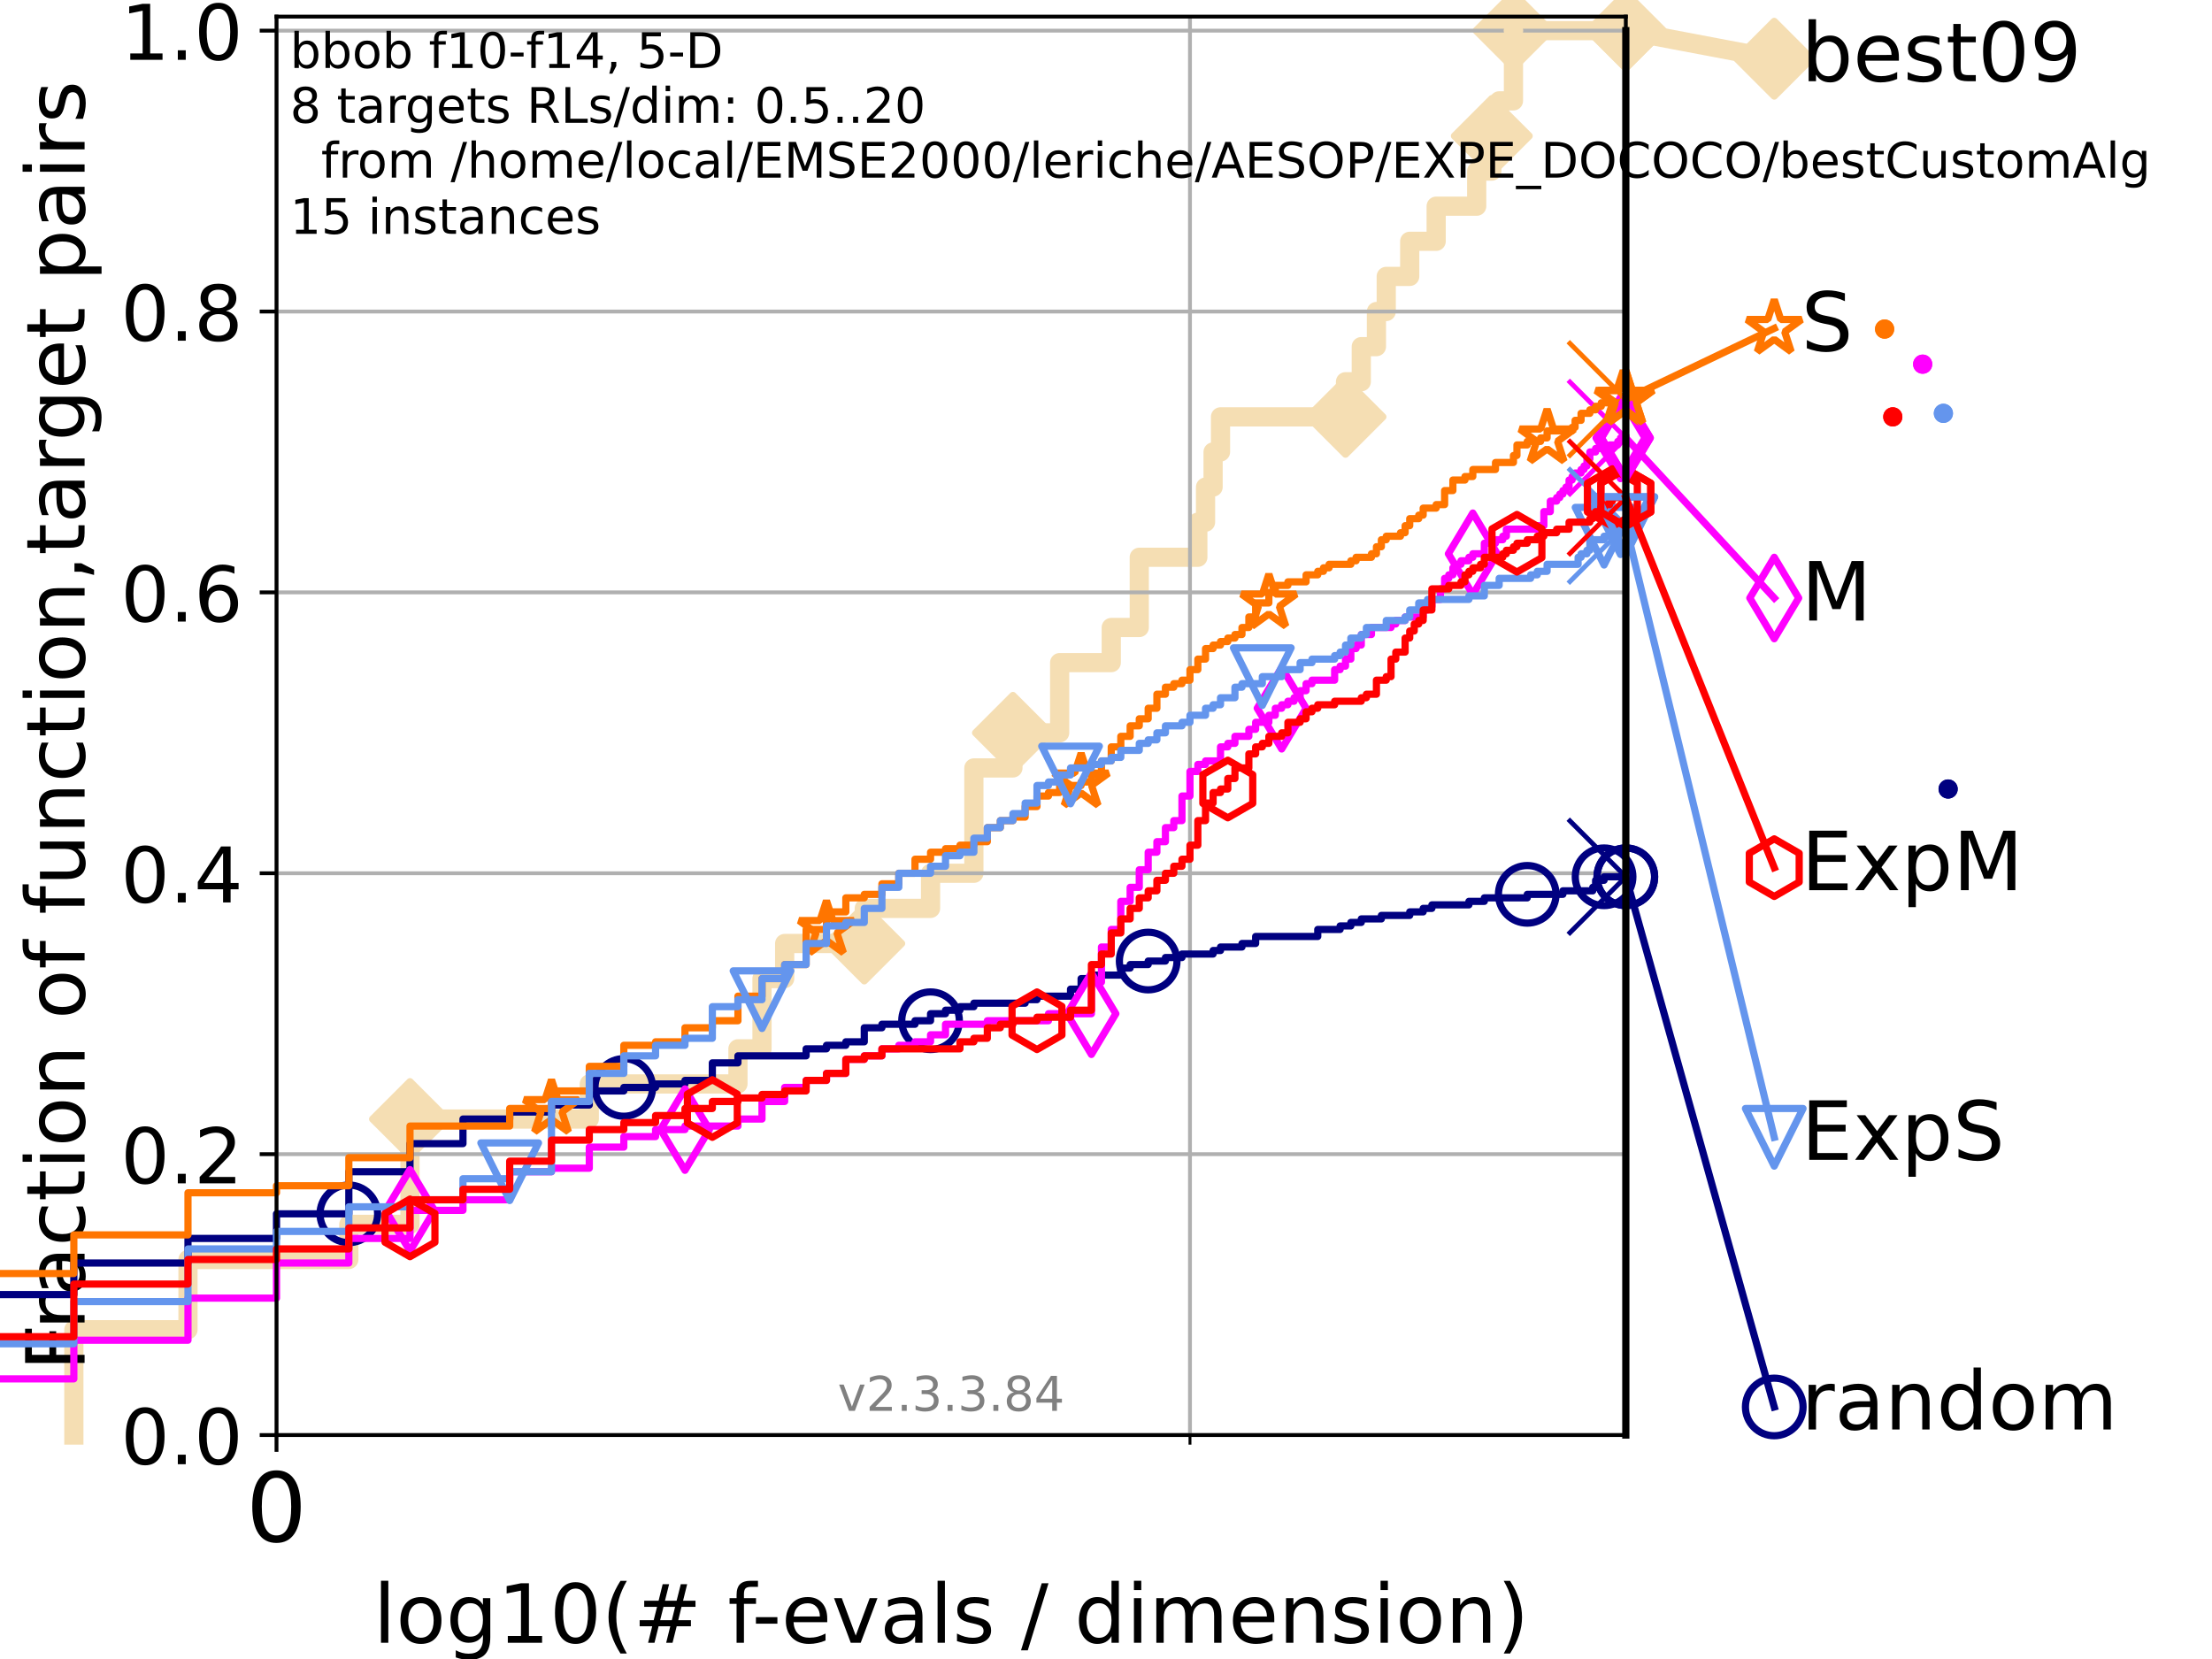 <?xml version="1.0" encoding="utf-8" standalone="no"?>
<!DOCTYPE svg PUBLIC "-//W3C//DTD SVG 1.1//EN"
  "http://www.w3.org/Graphics/SVG/1.1/DTD/svg11.dtd">
<!-- Created with matplotlib (https://matplotlib.org/) -->
<svg height="345.6pt" version="1.1" viewBox="0 0 460.8 345.6" width="460.8pt" xmlns="http://www.w3.org/2000/svg" xmlns:xlink="http://www.w3.org/1999/xlink">
 <defs>
  <style type="text/css">*{stroke-linecap:butt;stroke-linejoin:round;}</style>
 </defs>
 <g id="figure_1">
  <g id="patch_1">
   <path d="M 0 345.6 
L 460.8 345.6 
L 460.8 0 
L 0 0 
z
" style="fill:#ffffff;"/>
  </g>
  <g id="axes_1">
   <g id="patch_2">
    <path d="M 57.6 298.944 
L 338.688 298.944 
L 338.688 3.456 
L 57.6 3.456 
z
" style="fill:#ffffff;"/>
   </g>
   <g id="line2d_1">
    <path d="M 15.383 298.944 
L 15.383 277.002 
L 39.159 277.002 
L 39.159 262.374 
L 72.668 262.374 
L 72.668 255.06 
L 85.407 255.06 
L 85.407 233.117 
L 122.761 233.117 
L 122.761 225.803 
L 153.727 225.803 
L 153.727 218.489 
L 158.737 218.489 
L 158.737 203.861 
L 163.461 203.861 
L 163.461 196.547 
L 180.045 196.547 
L 180.045 189.233 
L 193.851 189.233 
L 193.851 181.919 
L 202.876 181.919 
L 202.876 159.977 
L 211.012 159.977 
L 211.012 152.663 
L 220.746 152.663 
L 220.746 138.035 
L 231.494 138.035 
L 231.494 130.721 
L 237.33 130.721 
L 237.33 116.093 
L 249.531 116.093 
L 249.531 108.778 
L 251.136 108.778 
L 251.136 101.464 
L 252.71 101.464 
L 252.71 94.15 
L 254.255 94.15 
L 254.255 86.836 
L 280.294 86.836 
L 280.294 79.522 
L 283.579 79.522 
L 283.579 72.208 
L 286.737 72.208 
L 286.737 64.894 
L 288.778 64.894 
L 288.778 57.58 
L 293.67 57.58 
L 293.67 50.266 
L 299.181 50.266 
L 299.181 42.952 
L 307.622 42.952 
L 307.622 35.638 
L 310.77 35.638 
L 310.77 28.324 
L 312.301 28.324 
L 312.301 21.01 
L 315.279 21.01 
L 315.279 6.382 
L 338.688 6.382 
" style="fill:none;stroke:#f5deb3;stroke-linecap:square;stroke-width:4;"/>
   </g>
   <g id="line2d_2">
    <defs>
     <path d="M -0 7.778 
L 7.778 0 
L 0 -7.778 
L -7.778 -0 
z
" id="m60b393120c" style="stroke:#f5deb3;stroke-linejoin:miter;stroke-width:1.5;"/>
    </defs>
    <g>
     <use style="fill:#f5deb3;stroke:#f5deb3;stroke-linejoin:miter;stroke-width:1.5;" x="85.407" xlink:href="#m60b393120c" y="233.117"/>
     <use style="fill:#f5deb3;stroke:#f5deb3;stroke-linejoin:miter;stroke-width:1.5;" x="180.045" xlink:href="#m60b393120c" y="196.547"/>
     <use style="fill:#f5deb3;stroke:#f5deb3;stroke-linejoin:miter;stroke-width:1.5;" x="211.012" xlink:href="#m60b393120c" y="152.663"/>
     <use style="fill:#f5deb3;stroke:#f5deb3;stroke-linejoin:miter;stroke-width:1.5;" x="280.294" xlink:href="#m60b393120c" y="86.836"/>
     <use style="fill:#f5deb3;stroke:#f5deb3;stroke-linejoin:miter;stroke-width:1.5;" x="310.77" xlink:href="#m60b393120c" y="28.324"/>
     <use style="fill:#f5deb3;stroke:#f5deb3;stroke-linejoin:miter;stroke-width:1.5;" x="315.279" xlink:href="#m60b393120c" y="6.382"/>
     <use style="fill:#f5deb3;stroke:#f5deb3;stroke-linejoin:miter;stroke-width:1.5;" x="338.688" xlink:href="#m60b393120c" y="6.382"/>
    </g>
   </g>
   <g id="line2d_3">
    <path style="fill:none;stroke:#f5deb3;stroke-linecap:square;stroke-width:4;"/>
    <g/>
   </g>
   <g id="line2d_4">
    <path d="M 338.688 6.382 
L 369.608 12.233 
" style="fill:none;stroke:#f5deb3;stroke-linecap:square;stroke-width:4;"/>
    <g>
     <use style="fill:#f5deb3;stroke:#f5deb3;stroke-linejoin:miter;stroke-width:1.5;" x="338.688" xlink:href="#m60b393120c" y="6.382"/>
     <use style="fill:#f5deb3;stroke:#f5deb3;stroke-linejoin:miter;stroke-width:1.5;" x="369.608" xlink:href="#m60b393120c" y="12.233"/>
    </g>
   </g>
   <g id="matplotlib.axis_1">
    <g id="xtick_1">
     <g id="line2d_5">
      <path clip-path="url(#pcd38e8ab91)" d="M 57.6 298.944 
L 57.6 3.456 
" style="fill:none;stroke:#b0b0b0;stroke-linecap:square;stroke-width:0.8;"/>
     </g>
     <g id="line2d_6">
      <defs>
       <path d="M 0 0 
L 0 3.5 
" id="m3b78b4ae47" style="stroke:#000000;stroke-width:0.8;"/>
      </defs>
      <g>
       <use style="stroke:#000000;stroke-width:0.8;" x="57.6" xlink:href="#m3b78b4ae47" y="298.944"/>
      </g>
     </g>
     <g id="text_1">
      <!-- 0 -->
      <g transform="translate(51.237 321.141)scale(0.2 -0.2)">
       <defs>
        <path d="M 31.781 66.406 
Q 24.172 66.406 20.328 58.906 
Q 16.5 51.422 16.5 36.375 
Q 16.5 21.391 20.328 13.891 
Q 24.172 6.391 31.781 6.391 
Q 39.453 6.391 43.281 13.891 
Q 47.125 21.391 47.125 36.375 
Q 47.125 51.422 43.281 58.906 
Q 39.453 66.406 31.781 66.406 
z
M 31.781 74.219 
Q 44.047 74.219 50.516 64.516 
Q 56.984 54.828 56.984 36.375 
Q 56.984 17.969 50.516 8.266 
Q 44.047 -1.422 31.781 -1.422 
Q 19.531 -1.422 13.062 8.266 
Q 6.594 17.969 6.594 36.375 
Q 6.594 54.828 13.062 64.516 
Q 19.531 74.219 31.781 74.219 
z
" id="DejaVuSans-48"/>
       </defs>
       <use xlink:href="#DejaVuSans-48"/>
      </g>
     </g>
    </g>
    <g id="xtick_2">
     <g id="line2d_7">
      <path clip-path="url(#pcd38e8ab91)" d="M 247.894 298.944 
L 247.894 3.456 
" style="fill:none;stroke:#b0b0b0;stroke-linecap:square;stroke-width:0.8;"/>
     </g>
     <g id="line2d_8">
      <defs>
       <path d="M 0 0 
L 0 2 
" id="m4a5dec9468" style="stroke:#000000;stroke-width:0.6;"/>
      </defs>
      <g>
       <use style="stroke:#000000;stroke-width:0.6;" x="247.894" xlink:href="#m4a5dec9468" y="298.944"/>
      </g>
     </g>
    </g>
    <g id="text_2">
     <!-- log10(# f-evals / dimension) -->
     <g transform="translate(77.764 342.218)scale(0.17 -0.17)">
      <defs>
       <path d="M 9.422 75.984 
L 18.406 75.984 
L 18.406 0 
L 9.422 0 
z
" id="DejaVuSans-108"/>
       <path d="M 30.609 48.391 
Q 23.391 48.391 19.188 42.75 
Q 14.984 37.109 14.984 27.297 
Q 14.984 17.484 19.156 11.844 
Q 23.344 6.203 30.609 6.203 
Q 37.797 6.203 41.984 11.859 
Q 46.188 17.531 46.188 27.297 
Q 46.188 37.016 41.984 42.703 
Q 37.797 48.391 30.609 48.391 
z
M 30.609 56 
Q 42.328 56 49.016 48.375 
Q 55.719 40.766 55.719 27.297 
Q 55.719 13.875 49.016 6.219 
Q 42.328 -1.422 30.609 -1.422 
Q 18.844 -1.422 12.172 6.219 
Q 5.516 13.875 5.516 27.297 
Q 5.516 40.766 12.172 48.375 
Q 18.844 56 30.609 56 
z
" id="DejaVuSans-111"/>
       <path d="M 45.406 27.984 
Q 45.406 37.75 41.375 43.109 
Q 37.359 48.484 30.078 48.484 
Q 22.859 48.484 18.828 43.109 
Q 14.797 37.75 14.797 27.984 
Q 14.797 18.266 18.828 12.891 
Q 22.859 7.516 30.078 7.516 
Q 37.359 7.516 41.375 12.891 
Q 45.406 18.266 45.406 27.984 
z
M 54.391 6.781 
Q 54.391 -7.172 48.188 -13.984 
Q 42 -20.797 29.203 -20.797 
Q 24.469 -20.797 20.266 -20.094 
Q 16.062 -19.391 12.109 -17.922 
L 12.109 -9.188 
Q 16.062 -11.328 19.922 -12.344 
Q 23.781 -13.375 27.781 -13.375 
Q 36.625 -13.375 41.016 -8.766 
Q 45.406 -4.156 45.406 5.172 
L 45.406 9.625 
Q 42.625 4.781 38.281 2.391 
Q 33.938 0 27.875 0 
Q 17.828 0 11.672 7.656 
Q 5.516 15.328 5.516 27.984 
Q 5.516 40.672 11.672 48.328 
Q 17.828 56 27.875 56 
Q 33.938 56 38.281 53.609 
Q 42.625 51.219 45.406 46.391 
L 45.406 54.688 
L 54.391 54.688 
z
" id="DejaVuSans-103"/>
       <path d="M 12.406 8.297 
L 28.516 8.297 
L 28.516 63.922 
L 10.984 60.406 
L 10.984 69.391 
L 28.422 72.906 
L 38.281 72.906 
L 38.281 8.297 
L 54.391 8.297 
L 54.391 0 
L 12.406 0 
z
" id="DejaVuSans-49"/>
       <path d="M 31 75.875 
Q 24.469 64.656 21.281 53.656 
Q 18.109 42.672 18.109 31.391 
Q 18.109 20.125 21.312 9.062 
Q 24.516 -2 31 -13.188 
L 23.188 -13.188 
Q 15.875 -1.703 12.234 9.375 
Q 8.594 20.453 8.594 31.391 
Q 8.594 42.281 12.203 53.312 
Q 15.828 64.359 23.188 75.875 
z
" id="DejaVuSans-40"/>
       <path d="M 51.125 44 
L 36.922 44 
L 32.812 27.688 
L 47.125 27.688 
z
M 43.797 71.781 
L 38.719 51.516 
L 52.984 51.516 
L 58.109 71.781 
L 65.922 71.781 
L 60.891 51.516 
L 76.125 51.516 
L 76.125 44 
L 58.984 44 
L 54.984 27.688 
L 70.516 27.688 
L 70.516 20.219 
L 53.078 20.219 
L 48 0 
L 40.188 0 
L 45.219 20.219 
L 30.906 20.219 
L 25.875 0 
L 18.016 0 
L 23.094 20.219 
L 7.719 20.219 
L 7.719 27.688 
L 24.906 27.688 
L 29 44 
L 13.281 44 
L 13.281 51.516 
L 30.906 51.516 
L 35.891 71.781 
z
" id="DejaVuSans-35"/>
       <path id="DejaVuSans-32"/>
       <path d="M 37.109 75.984 
L 37.109 68.5 
L 28.516 68.5 
Q 23.688 68.5 21.797 66.547 
Q 19.922 64.594 19.922 59.516 
L 19.922 54.688 
L 34.719 54.688 
L 34.719 47.703 
L 19.922 47.703 
L 19.922 0 
L 10.891 0 
L 10.891 47.703 
L 2.297 47.703 
L 2.297 54.688 
L 10.891 54.688 
L 10.891 58.5 
Q 10.891 67.625 15.141 71.797 
Q 19.391 75.984 28.609 75.984 
z
" id="DejaVuSans-102"/>
       <path d="M 4.891 31.391 
L 31.203 31.391 
L 31.203 23.391 
L 4.891 23.391 
z
" id="DejaVuSans-45"/>
       <path d="M 56.203 29.594 
L 56.203 25.203 
L 14.891 25.203 
Q 15.484 15.922 20.484 11.062 
Q 25.484 6.203 34.422 6.203 
Q 39.594 6.203 44.453 7.469 
Q 49.312 8.734 54.109 11.281 
L 54.109 2.781 
Q 49.266 0.734 44.188 -0.344 
Q 39.109 -1.422 33.891 -1.422 
Q 20.797 -1.422 13.156 6.188 
Q 5.516 13.812 5.516 26.812 
Q 5.516 40.234 12.766 48.109 
Q 20.016 56 32.328 56 
Q 43.359 56 49.781 48.891 
Q 56.203 41.797 56.203 29.594 
z
M 47.219 32.234 
Q 47.125 39.594 43.094 43.984 
Q 39.062 48.391 32.422 48.391 
Q 24.906 48.391 20.391 44.141 
Q 15.875 39.891 15.188 32.172 
z
" id="DejaVuSans-101"/>
       <path d="M 2.984 54.688 
L 12.5 54.688 
L 29.594 8.797 
L 46.688 54.688 
L 56.203 54.688 
L 35.688 0 
L 23.484 0 
z
" id="DejaVuSans-118"/>
       <path d="M 34.281 27.484 
Q 23.391 27.484 19.188 25 
Q 14.984 22.516 14.984 16.5 
Q 14.984 11.719 18.141 8.906 
Q 21.297 6.109 26.703 6.109 
Q 34.188 6.109 38.703 11.406 
Q 43.219 16.703 43.219 25.484 
L 43.219 27.484 
z
M 52.203 31.203 
L 52.203 0 
L 43.219 0 
L 43.219 8.297 
Q 40.141 3.328 35.547 0.953 
Q 30.953 -1.422 24.312 -1.422 
Q 15.922 -1.422 10.953 3.297 
Q 6 8.016 6 15.922 
Q 6 25.141 12.172 29.828 
Q 18.359 34.516 30.609 34.516 
L 43.219 34.516 
L 43.219 35.406 
Q 43.219 41.609 39.141 45 
Q 35.062 48.391 27.688 48.391 
Q 23 48.391 18.547 47.266 
Q 14.109 46.141 10.016 43.891 
L 10.016 52.203 
Q 14.938 54.109 19.578 55.047 
Q 24.219 56 28.609 56 
Q 40.484 56 46.344 49.844 
Q 52.203 43.703 52.203 31.203 
z
" id="DejaVuSans-97"/>
       <path d="M 44.281 53.078 
L 44.281 44.578 
Q 40.484 46.531 36.375 47.5 
Q 32.281 48.484 27.875 48.484 
Q 21.188 48.484 17.844 46.438 
Q 14.5 44.391 14.5 40.281 
Q 14.5 37.156 16.891 35.375 
Q 19.281 33.594 26.516 31.984 
L 29.594 31.297 
Q 39.156 29.25 43.188 25.516 
Q 47.219 21.781 47.219 15.094 
Q 47.219 7.469 41.188 3.016 
Q 35.156 -1.422 24.609 -1.422 
Q 20.219 -1.422 15.453 -0.562 
Q 10.688 0.297 5.422 2 
L 5.422 11.281 
Q 10.406 8.688 15.234 7.391 
Q 20.062 6.109 24.812 6.109 
Q 31.156 6.109 34.562 8.281 
Q 37.984 10.453 37.984 14.406 
Q 37.984 18.062 35.516 20.016 
Q 33.062 21.969 24.703 23.781 
L 21.578 24.516 
Q 13.234 26.266 9.516 29.906 
Q 5.812 33.547 5.812 39.891 
Q 5.812 47.609 11.281 51.797 
Q 16.75 56 26.812 56 
Q 31.781 56 36.172 55.266 
Q 40.578 54.547 44.281 53.078 
z
" id="DejaVuSans-115"/>
       <path d="M 25.391 72.906 
L 33.688 72.906 
L 8.297 -9.281 
L 0 -9.281 
z
" id="DejaVuSans-47"/>
       <path d="M 45.406 46.391 
L 45.406 75.984 
L 54.391 75.984 
L 54.391 0 
L 45.406 0 
L 45.406 8.203 
Q 42.578 3.328 38.25 0.953 
Q 33.938 -1.422 27.875 -1.422 
Q 17.969 -1.422 11.734 6.484 
Q 5.516 14.406 5.516 27.297 
Q 5.516 40.188 11.734 48.094 
Q 17.969 56 27.875 56 
Q 33.938 56 38.25 53.625 
Q 42.578 51.266 45.406 46.391 
z
M 14.797 27.297 
Q 14.797 17.391 18.875 11.75 
Q 22.953 6.109 30.078 6.109 
Q 37.203 6.109 41.297 11.75 
Q 45.406 17.391 45.406 27.297 
Q 45.406 37.203 41.297 42.844 
Q 37.203 48.484 30.078 48.484 
Q 22.953 48.484 18.875 42.844 
Q 14.797 37.203 14.797 27.297 
z
" id="DejaVuSans-100"/>
       <path d="M 9.422 54.688 
L 18.406 54.688 
L 18.406 0 
L 9.422 0 
z
M 9.422 75.984 
L 18.406 75.984 
L 18.406 64.594 
L 9.422 64.594 
z
" id="DejaVuSans-105"/>
       <path d="M 52 44.188 
Q 55.375 50.25 60.062 53.125 
Q 64.75 56 71.094 56 
Q 79.641 56 84.281 50.016 
Q 88.922 44.047 88.922 33.016 
L 88.922 0 
L 79.891 0 
L 79.891 32.719 
Q 79.891 40.578 77.094 44.375 
Q 74.312 48.188 68.609 48.188 
Q 61.625 48.188 57.562 43.547 
Q 53.516 38.922 53.516 30.906 
L 53.516 0 
L 44.484 0 
L 44.484 32.719 
Q 44.484 40.625 41.703 44.406 
Q 38.922 48.188 33.109 48.188 
Q 26.219 48.188 22.156 43.531 
Q 18.109 38.875 18.109 30.906 
L 18.109 0 
L 9.078 0 
L 9.078 54.688 
L 18.109 54.688 
L 18.109 46.188 
Q 21.188 51.219 25.484 53.609 
Q 29.781 56 35.688 56 
Q 41.656 56 45.828 52.969 
Q 50 49.953 52 44.188 
z
" id="DejaVuSans-109"/>
       <path d="M 54.891 33.016 
L 54.891 0 
L 45.906 0 
L 45.906 32.719 
Q 45.906 40.484 42.875 44.328 
Q 39.844 48.188 33.797 48.188 
Q 26.516 48.188 22.312 43.547 
Q 18.109 38.922 18.109 30.906 
L 18.109 0 
L 9.078 0 
L 9.078 54.688 
L 18.109 54.688 
L 18.109 46.188 
Q 21.344 51.125 25.703 53.562 
Q 30.078 56 35.797 56 
Q 45.219 56 50.047 50.172 
Q 54.891 44.344 54.891 33.016 
z
" id="DejaVuSans-110"/>
       <path d="M 8.016 75.875 
L 15.828 75.875 
Q 23.141 64.359 26.781 53.312 
Q 30.422 42.281 30.422 31.391 
Q 30.422 20.453 26.781 9.375 
Q 23.141 -1.703 15.828 -13.188 
L 8.016 -13.188 
Q 14.5 -2 17.703 9.062 
Q 20.906 20.125 20.906 31.391 
Q 20.906 42.672 17.703 53.656 
Q 14.5 64.656 8.016 75.875 
z
" id="DejaVuSans-41"/>
      </defs>
      <use xlink:href="#DejaVuSans-108"/>
      <use x="27.783" xlink:href="#DejaVuSans-111"/>
      <use x="88.965" xlink:href="#DejaVuSans-103"/>
      <use x="152.441" xlink:href="#DejaVuSans-49"/>
      <use x="216.064" xlink:href="#DejaVuSans-48"/>
      <use x="279.688" xlink:href="#DejaVuSans-40"/>
      <use x="318.701" xlink:href="#DejaVuSans-35"/>
      <use x="402.49" xlink:href="#DejaVuSans-32"/>
      <use x="434.277" xlink:href="#DejaVuSans-102"/>
      <use x="463.982" xlink:href="#DejaVuSans-45"/>
      <use x="500.066" xlink:href="#DejaVuSans-101"/>
      <use x="561.59" xlink:href="#DejaVuSans-118"/>
      <use x="620.77" xlink:href="#DejaVuSans-97"/>
      <use x="682.049" xlink:href="#DejaVuSans-108"/>
      <use x="709.832" xlink:href="#DejaVuSans-115"/>
      <use x="761.932" xlink:href="#DejaVuSans-32"/>
      <use x="793.719" xlink:href="#DejaVuSans-47"/>
      <use x="827.41" xlink:href="#DejaVuSans-32"/>
      <use x="859.197" xlink:href="#DejaVuSans-100"/>
      <use x="922.674" xlink:href="#DejaVuSans-105"/>
      <use x="950.457" xlink:href="#DejaVuSans-109"/>
      <use x="1047.869" xlink:href="#DejaVuSans-101"/>
      <use x="1109.393" xlink:href="#DejaVuSans-110"/>
      <use x="1172.771" xlink:href="#DejaVuSans-115"/>
      <use x="1224.871" xlink:href="#DejaVuSans-105"/>
      <use x="1252.654" xlink:href="#DejaVuSans-111"/>
      <use x="1313.836" xlink:href="#DejaVuSans-110"/>
      <use x="1377.215" xlink:href="#DejaVuSans-41"/>
     </g>
    </g>
   </g>
   <g id="matplotlib.axis_2">
    <g id="ytick_1">
     <g id="line2d_9">
      <path clip-path="url(#pcd38e8ab91)" d="M 57.6 298.944 
L 338.688 298.944 
" style="fill:none;stroke:#b0b0b0;stroke-linecap:square;stroke-width:0.8;"/>
     </g>
     <g id="line2d_10">
      <defs>
       <path d="M 0 0 
L -3.5 0 
" id="m1df86b3b27" style="stroke:#000000;stroke-width:0.8;"/>
      </defs>
      <g>
       <use style="stroke:#000000;stroke-width:0.8;" x="57.6" xlink:href="#m1df86b3b27" y="298.944"/>
      </g>
     </g>
     <g id="text_3">
      <!-- 0.0 -->
      <g transform="translate(25.155 305.023)scale(0.16 -0.16)">
       <defs>
        <path d="M 10.688 12.406 
L 21 12.406 
L 21 0 
L 10.688 0 
z
" id="DejaVuSans-46"/>
       </defs>
       <use xlink:href="#DejaVuSans-48"/>
       <use x="63.623" xlink:href="#DejaVuSans-46"/>
       <use x="95.41" xlink:href="#DejaVuSans-48"/>
      </g>
     </g>
    </g>
    <g id="ytick_2">
     <g id="line2d_11">
      <path clip-path="url(#pcd38e8ab91)" d="M 57.6 240.432 
L 338.688 240.432 
" style="fill:none;stroke:#b0b0b0;stroke-linecap:square;stroke-width:0.8;"/>
     </g>
     <g id="line2d_12">
      <g>
       <use style="stroke:#000000;stroke-width:0.8;" x="57.6" xlink:href="#m1df86b3b27" y="240.432"/>
      </g>
     </g>
     <g id="text_4">
      <!-- 0.2 -->
      <g transform="translate(25.155 246.51)scale(0.16 -0.16)">
       <defs>
        <path d="M 19.188 8.297 
L 53.609 8.297 
L 53.609 0 
L 7.328 0 
L 7.328 8.297 
Q 12.938 14.109 22.625 23.891 
Q 32.328 33.688 34.812 36.531 
Q 39.547 41.844 41.422 45.531 
Q 43.312 49.219 43.312 52.781 
Q 43.312 58.594 39.234 62.25 
Q 35.156 65.922 28.609 65.922 
Q 23.969 65.922 18.812 64.312 
Q 13.672 62.703 7.812 59.422 
L 7.812 69.391 
Q 13.766 71.781 18.938 73 
Q 24.125 74.219 28.422 74.219 
Q 39.75 74.219 46.484 68.547 
Q 53.219 62.891 53.219 53.422 
Q 53.219 48.922 51.531 44.891 
Q 49.859 40.875 45.406 35.406 
Q 44.188 33.984 37.641 27.219 
Q 31.109 20.453 19.188 8.297 
z
" id="DejaVuSans-50"/>
       </defs>
       <use xlink:href="#DejaVuSans-48"/>
       <use x="63.623" xlink:href="#DejaVuSans-46"/>
       <use x="95.41" xlink:href="#DejaVuSans-50"/>
      </g>
     </g>
    </g>
    <g id="ytick_3">
     <g id="line2d_13">
      <path clip-path="url(#pcd38e8ab91)" d="M 57.6 181.919 
L 338.688 181.919 
" style="fill:none;stroke:#b0b0b0;stroke-linecap:square;stroke-width:0.8;"/>
     </g>
     <g id="line2d_14">
      <g>
       <use style="stroke:#000000;stroke-width:0.8;" x="57.6" xlink:href="#m1df86b3b27" y="181.919"/>
      </g>
     </g>
     <g id="text_5">
      <!-- 0.4 -->
      <g transform="translate(25.155 187.998)scale(0.16 -0.16)">
       <defs>
        <path d="M 37.797 64.312 
L 12.891 25.391 
L 37.797 25.391 
z
M 35.203 72.906 
L 47.609 72.906 
L 47.609 25.391 
L 58.016 25.391 
L 58.016 17.188 
L 47.609 17.188 
L 47.609 0 
L 37.797 0 
L 37.797 17.188 
L 4.891 17.188 
L 4.891 26.703 
z
" id="DejaVuSans-52"/>
       </defs>
       <use xlink:href="#DejaVuSans-48"/>
       <use x="63.623" xlink:href="#DejaVuSans-46"/>
       <use x="95.41" xlink:href="#DejaVuSans-52"/>
      </g>
     </g>
    </g>
    <g id="ytick_4">
     <g id="line2d_15">
      <path clip-path="url(#pcd38e8ab91)" d="M 57.6 123.407 
L 338.688 123.407 
" style="fill:none;stroke:#b0b0b0;stroke-linecap:square;stroke-width:0.8;"/>
     </g>
     <g id="line2d_16">
      <g>
       <use style="stroke:#000000;stroke-width:0.8;" x="57.6" xlink:href="#m1df86b3b27" y="123.407"/>
      </g>
     </g>
     <g id="text_6">
      <!-- 0.6 -->
      <g transform="translate(25.155 129.485)scale(0.16 -0.16)">
       <defs>
        <path d="M 33.016 40.375 
Q 26.375 40.375 22.484 35.828 
Q 18.609 31.297 18.609 23.391 
Q 18.609 15.531 22.484 10.953 
Q 26.375 6.391 33.016 6.391 
Q 39.656 6.391 43.531 10.953 
Q 47.406 15.531 47.406 23.391 
Q 47.406 31.297 43.531 35.828 
Q 39.656 40.375 33.016 40.375 
z
M 52.594 71.297 
L 52.594 62.312 
Q 48.875 64.062 45.094 64.984 
Q 41.312 65.922 37.594 65.922 
Q 27.828 65.922 22.672 59.328 
Q 17.531 52.734 16.797 39.406 
Q 19.672 43.656 24.016 45.922 
Q 28.375 48.188 33.594 48.188 
Q 44.578 48.188 50.953 41.516 
Q 57.328 34.859 57.328 23.391 
Q 57.328 12.156 50.688 5.359 
Q 44.047 -1.422 33.016 -1.422 
Q 20.359 -1.422 13.672 8.266 
Q 6.984 17.969 6.984 36.375 
Q 6.984 53.656 15.188 63.938 
Q 23.391 74.219 37.203 74.219 
Q 40.922 74.219 44.703 73.484 
Q 48.484 72.75 52.594 71.297 
z
" id="DejaVuSans-54"/>
       </defs>
       <use xlink:href="#DejaVuSans-48"/>
       <use x="63.623" xlink:href="#DejaVuSans-46"/>
       <use x="95.41" xlink:href="#DejaVuSans-54"/>
      </g>
     </g>
    </g>
    <g id="ytick_5">
     <g id="line2d_17">
      <path clip-path="url(#pcd38e8ab91)" d="M 57.6 64.894 
L 338.688 64.894 
" style="fill:none;stroke:#b0b0b0;stroke-linecap:square;stroke-width:0.8;"/>
     </g>
     <g id="line2d_18">
      <g>
       <use style="stroke:#000000;stroke-width:0.8;" x="57.6" xlink:href="#m1df86b3b27" y="64.894"/>
      </g>
     </g>
     <g id="text_7">
      <!-- 0.8 -->
      <g transform="translate(25.155 70.973)scale(0.16 -0.16)">
       <defs>
        <path d="M 31.781 34.625 
Q 24.75 34.625 20.719 30.859 
Q 16.703 27.094 16.703 20.516 
Q 16.703 13.922 20.719 10.156 
Q 24.75 6.391 31.781 6.391 
Q 38.812 6.391 42.859 10.172 
Q 46.922 13.969 46.922 20.516 
Q 46.922 27.094 42.891 30.859 
Q 38.875 34.625 31.781 34.625 
z
M 21.922 38.812 
Q 15.578 40.375 12.031 44.719 
Q 8.5 49.078 8.5 55.328 
Q 8.5 64.062 14.719 69.141 
Q 20.953 74.219 31.781 74.219 
Q 42.672 74.219 48.875 69.141 
Q 55.078 64.062 55.078 55.328 
Q 55.078 49.078 51.531 44.719 
Q 48 40.375 41.703 38.812 
Q 48.828 37.156 52.797 32.312 
Q 56.781 27.484 56.781 20.516 
Q 56.781 9.906 50.312 4.234 
Q 43.844 -1.422 31.781 -1.422 
Q 19.734 -1.422 13.25 4.234 
Q 6.781 9.906 6.781 20.516 
Q 6.781 27.484 10.781 32.312 
Q 14.797 37.156 21.922 38.812 
z
M 18.312 54.391 
Q 18.312 48.734 21.844 45.562 
Q 25.391 42.391 31.781 42.391 
Q 38.141 42.391 41.719 45.562 
Q 45.312 48.734 45.312 54.391 
Q 45.312 60.062 41.719 63.234 
Q 38.141 66.406 31.781 66.406 
Q 25.391 66.406 21.844 63.234 
Q 18.312 60.062 18.312 54.391 
z
" id="DejaVuSans-56"/>
       </defs>
       <use xlink:href="#DejaVuSans-48"/>
       <use x="63.623" xlink:href="#DejaVuSans-46"/>
       <use x="95.41" xlink:href="#DejaVuSans-56"/>
      </g>
     </g>
    </g>
    <g id="ytick_6">
     <g id="line2d_19">
      <path clip-path="url(#pcd38e8ab91)" d="M 57.6 6.382 
L 338.688 6.382 
" style="fill:none;stroke:#b0b0b0;stroke-linecap:square;stroke-width:0.8;"/>
     </g>
     <g id="line2d_20">
      <g>
       <use style="stroke:#000000;stroke-width:0.8;" x="57.6" xlink:href="#m1df86b3b27" y="6.382"/>
      </g>
     </g>
     <g id="text_8">
      <!-- 1.0 -->
      <g transform="translate(25.155 12.46)scale(0.16 -0.16)">
       <use xlink:href="#DejaVuSans-49"/>
       <use x="63.623" xlink:href="#DejaVuSans-46"/>
       <use x="95.41" xlink:href="#DejaVuSans-48"/>
      </g>
     </g>
    </g>
    <g id="text_9">
     <!-- Fraction of function,target pairs -->
     <g transform="translate(17.62 285.585)rotate(-90)scale(0.17 -0.17)">
      <defs>
       <path d="M 9.812 72.906 
L 51.703 72.906 
L 51.703 64.594 
L 19.672 64.594 
L 19.672 43.109 
L 48.578 43.109 
L 48.578 34.812 
L 19.672 34.812 
L 19.672 0 
L 9.812 0 
z
" id="DejaVuSans-70"/>
       <path d="M 41.109 46.297 
Q 39.594 47.172 37.812 47.578 
Q 36.031 48 33.891 48 
Q 26.266 48 22.188 43.047 
Q 18.109 38.094 18.109 28.812 
L 18.109 0 
L 9.078 0 
L 9.078 54.688 
L 18.109 54.688 
L 18.109 46.188 
Q 20.953 51.172 25.484 53.578 
Q 30.031 56 36.531 56 
Q 37.453 56 38.578 55.875 
Q 39.703 55.766 41.062 55.516 
z
" id="DejaVuSans-114"/>
       <path d="M 48.781 52.594 
L 48.781 44.188 
Q 44.969 46.297 41.141 47.344 
Q 37.312 48.391 33.406 48.391 
Q 24.656 48.391 19.812 42.844 
Q 14.984 37.312 14.984 27.297 
Q 14.984 17.281 19.812 11.734 
Q 24.656 6.203 33.406 6.203 
Q 37.312 6.203 41.141 7.25 
Q 44.969 8.297 48.781 10.406 
L 48.781 2.094 
Q 45.016 0.344 40.984 -0.531 
Q 36.969 -1.422 32.422 -1.422 
Q 20.062 -1.422 12.781 6.344 
Q 5.516 14.109 5.516 27.297 
Q 5.516 40.672 12.859 48.328 
Q 20.219 56 33.016 56 
Q 37.156 56 41.109 55.141 
Q 45.062 54.297 48.781 52.594 
z
" id="DejaVuSans-99"/>
       <path d="M 18.312 70.219 
L 18.312 54.688 
L 36.812 54.688 
L 36.812 47.703 
L 18.312 47.703 
L 18.312 18.016 
Q 18.312 11.328 20.141 9.422 
Q 21.969 7.516 27.594 7.516 
L 36.812 7.516 
L 36.812 0 
L 27.594 0 
Q 17.188 0 13.234 3.875 
Q 9.281 7.766 9.281 18.016 
L 9.281 47.703 
L 2.688 47.703 
L 2.688 54.688 
L 9.281 54.688 
L 9.281 70.219 
z
" id="DejaVuSans-116"/>
       <path d="M 8.5 21.578 
L 8.5 54.688 
L 17.484 54.688 
L 17.484 21.922 
Q 17.484 14.156 20.5 10.266 
Q 23.531 6.391 29.594 6.391 
Q 36.859 6.391 41.078 11.031 
Q 45.312 15.672 45.312 23.688 
L 45.312 54.688 
L 54.297 54.688 
L 54.297 0 
L 45.312 0 
L 45.312 8.406 
Q 42.047 3.422 37.719 1 
Q 33.406 -1.422 27.688 -1.422 
Q 18.266 -1.422 13.375 4.438 
Q 8.5 10.297 8.5 21.578 
z
M 31.109 56 
z
" id="DejaVuSans-117"/>
       <path d="M 11.719 12.406 
L 22.016 12.406 
L 22.016 4 
L 14.016 -11.625 
L 7.719 -11.625 
L 11.719 4 
z
" id="DejaVuSans-44"/>
       <path d="M 18.109 8.203 
L 18.109 -20.797 
L 9.078 -20.797 
L 9.078 54.688 
L 18.109 54.688 
L 18.109 46.391 
Q 20.953 51.266 25.266 53.625 
Q 29.594 56 35.594 56 
Q 45.562 56 51.781 48.094 
Q 58.016 40.188 58.016 27.297 
Q 58.016 14.406 51.781 6.484 
Q 45.562 -1.422 35.594 -1.422 
Q 29.594 -1.422 25.266 0.953 
Q 20.953 3.328 18.109 8.203 
z
M 48.688 27.297 
Q 48.688 37.203 44.609 42.844 
Q 40.531 48.484 33.406 48.484 
Q 26.266 48.484 22.188 42.844 
Q 18.109 37.203 18.109 27.297 
Q 18.109 17.391 22.188 11.75 
Q 26.266 6.109 33.406 6.109 
Q 40.531 6.109 44.609 11.75 
Q 48.688 17.391 48.688 27.297 
z
" id="DejaVuSans-112"/>
      </defs>
      <use xlink:href="#DejaVuSans-70"/>
      <use x="50.27" xlink:href="#DejaVuSans-114"/>
      <use x="91.383" xlink:href="#DejaVuSans-97"/>
      <use x="152.662" xlink:href="#DejaVuSans-99"/>
      <use x="207.643" xlink:href="#DejaVuSans-116"/>
      <use x="246.852" xlink:href="#DejaVuSans-105"/>
      <use x="274.635" xlink:href="#DejaVuSans-111"/>
      <use x="335.816" xlink:href="#DejaVuSans-110"/>
      <use x="399.195" xlink:href="#DejaVuSans-32"/>
      <use x="430.982" xlink:href="#DejaVuSans-111"/>
      <use x="492.164" xlink:href="#DejaVuSans-102"/>
      <use x="527.369" xlink:href="#DejaVuSans-32"/>
      <use x="559.156" xlink:href="#DejaVuSans-102"/>
      <use x="594.361" xlink:href="#DejaVuSans-117"/>
      <use x="657.74" xlink:href="#DejaVuSans-110"/>
      <use x="721.119" xlink:href="#DejaVuSans-99"/>
      <use x="776.1" xlink:href="#DejaVuSans-116"/>
      <use x="815.309" xlink:href="#DejaVuSans-105"/>
      <use x="843.092" xlink:href="#DejaVuSans-111"/>
      <use x="904.273" xlink:href="#DejaVuSans-110"/>
      <use x="967.652" xlink:href="#DejaVuSans-44"/>
      <use x="999.439" xlink:href="#DejaVuSans-116"/>
      <use x="1038.648" xlink:href="#DejaVuSans-97"/>
      <use x="1099.928" xlink:href="#DejaVuSans-114"/>
      <use x="1139.291" xlink:href="#DejaVuSans-103"/>
      <use x="1202.768" xlink:href="#DejaVuSans-101"/>
      <use x="1264.291" xlink:href="#DejaVuSans-116"/>
      <use x="1303.5" xlink:href="#DejaVuSans-32"/>
      <use x="1335.287" xlink:href="#DejaVuSans-112"/>
      <use x="1398.764" xlink:href="#DejaVuSans-97"/>
      <use x="1460.043" xlink:href="#DejaVuSans-105"/>
      <use x="1487.826" xlink:href="#DejaVuSans-114"/>
      <use x="1528.939" xlink:href="#DejaVuSans-115"/>
     </g>
    </g>
   </g>
   <g id="line2d_21">
    <defs>
     <path d="M 0 1.5 
C 0.398 1.5 0.779 1.342 1.061 1.061 
C 1.342 0.779 1.5 0.398 1.5 0 
C 1.5 -0.398 1.342 -0.779 1.061 -1.061 
C 0.779 -1.342 0.398 -1.5 0 -1.5 
C -0.398 -1.5 -0.779 -1.342 -1.061 -1.061 
C -1.342 -0.779 -1.5 -0.398 -1.5 0 
C -1.5 0.398 -1.342 0.779 -1.061 1.061 
C -0.779 1.342 -0.398 1.5 0 1.5 
z
" id="m7b1db8d2f8" style="stroke:#f5deb3;"/>
    </defs>
    <g>
     <use style="fill:#f5deb3;stroke:#f5deb3;" x="315.279" xlink:href="#m7b1db8d2f8" y="6.382"/>
     <use style="fill:#f5deb3;stroke:#f5deb3;" x="315.279" xlink:href="#m7b1db8d2f8" y="6.382"/>
    </g>
   </g>
   <g id="line2d_22">
    <defs>
     <path d="M 0 1.5 
C 0.398 1.5 0.779 1.342 1.061 1.061 
C 1.342 0.779 1.5 0.398 1.5 0 
C 1.5 -0.398 1.342 -0.779 1.061 -1.061 
C 0.779 -1.342 0.398 -1.5 0 -1.5 
C -0.398 -1.5 -0.779 -1.342 -1.061 -1.061 
C -1.342 -0.779 -1.5 -0.398 -1.5 0 
C -1.5 0.398 -1.342 0.779 -1.061 1.061 
C -0.779 1.342 -0.398 1.5 0 1.5 
z
" id="m1553ea8458" style="stroke:#000080;"/>
    </defs>
    <g>
     <use style="fill:#000080;stroke:#000080;" x="405.829" xlink:href="#m1553ea8458" y="164.365"/>
     <use style="fill:#000080;stroke:#000080;" x="405.829" xlink:href="#m1553ea8458" y="164.365"/>
    </g>
   </g>
   <g id="line2d_23">
    <path d="M -1 269.688 
L 15.383 269.688 
L 15.383 263.105 
L 39.159 263.105 
L 39.159 257.985 
L 57.6 257.985 
L 57.6 252.865 
L 72.668 252.865 
L 72.668 244.089 
L 85.407 244.089 
L 85.407 238.237 
L 96.443 238.237 
L 96.443 233.117 
L 106.177 233.117 
L 106.177 231.655 
L 114.884 231.655 
L 114.884 230.192 
L 122.761 230.192 
L 122.761 227.266 
L 129.952 227.266 
L 129.952 226.535 
L 136.567 226.535 
L 136.567 225.803 
L 142.692 225.803 
L 142.692 225.072 
L 148.394 225.072 
L 148.394 221.415 
L 153.727 221.415 
L 153.727 219.952 
L 167.93 219.952 
L 167.93 218.489 
L 172.169 218.489 
L 172.169 217.758 
L 176.201 217.758 
L 176.201 217.027 
L 180.045 217.027 
L 180.045 214.101 
L 183.719 214.101 
L 183.719 213.37 
L 190.61 213.37 
L 190.61 212.638 
L 193.851 212.638 
L 193.851 211.175 
L 196.97 211.175 
L 196.97 210.444 
L 199.976 210.444 
L 199.976 209.712 
L 202.876 209.712 
L 202.876 208.981 
L 213.555 208.981 
L 213.555 208.25 
L 216.022 208.25 
L 216.022 207.518 
L 223.01 207.518 
L 223.01 206.055 
L 225.214 206.055 
L 225.214 203.861 
L 227.361 203.861 
L 227.361 203.13 
L 233.485 203.13 
L 233.485 201.667 
L 235.43 201.667 
L 235.43 200.936 
L 239.187 200.936 
L 239.187 200.204 
L 242.781 200.204 
L 242.781 199.473 
L 246.225 199.473 
L 246.225 198.741 
L 252.71 198.741 
L 252.71 198.01 
L 254.255 198.01 
L 254.255 197.279 
L 258.723 197.279 
L 258.723 196.547 
L 261.573 196.547 
L 261.573 195.084 
L 274.513 195.084 
L 274.513 193.622 
L 279.17 193.622 
L 279.17 192.89 
L 281.404 192.89 
L 281.404 192.159 
L 283.579 192.159 
L 283.579 191.427 
L 287.764 191.427 
L 287.764 190.696 
L 293.67 190.696 
L 293.67 189.965 
L 296.471 189.965 
L 296.471 189.233 
L 298.288 189.233 
L 298.288 188.502 
L 306.001 188.502 
L 306.001 187.77 
L 309.211 187.77 
L 309.211 187.039 
L 318.154 187.039 
L 318.154 186.307 
L 325.58 186.307 
L 325.58 185.576 
L 331.797 185.576 
L 331.797 184.845 
L 332.394 184.845 
L 332.394 183.382 
L 334.158 183.382 
L 334.158 182.65 
L 338.688 182.65 
" style="fill:none;stroke:#000080;stroke-linecap:square;stroke-width:1.5;"/>
   </g>
   <g id="line2d_24">
    <defs>
     <path d="M 0 6 
C 1.591 6 3.117 5.368 4.243 4.243 
C 5.368 3.117 6 1.591 6 0 
C 6 -1.591 5.368 -3.117 4.243 -4.243 
C 3.117 -5.368 1.591 -6 0 -6 
C -1.591 -6 -3.117 -5.368 -4.243 -4.243 
C -5.368 -3.117 -6 -1.591 -6 0 
C -6 1.591 -5.368 3.117 -4.243 4.243 
C -3.117 5.368 -1.591 6 0 6 
z
" id="md4ed55096d" style="stroke:#000080;stroke-width:1.5;"/>
    </defs>
    <g>
     <use style="fill-opacity:0;stroke:#000080;stroke-width:1.5;" x="72.668" xlink:href="#md4ed55096d" y="252.865"/>
     <use style="fill-opacity:0;stroke:#000080;stroke-width:1.5;" x="129.952" xlink:href="#md4ed55096d" y="226.535"/>
     <use style="fill-opacity:0;stroke:#000080;stroke-width:1.5;" x="193.851" xlink:href="#md4ed55096d" y="212.638"/>
     <use style="fill-opacity:0;stroke:#000080;stroke-width:1.5;" x="239.187" xlink:href="#md4ed55096d" y="200.204"/>
     <use style="fill-opacity:0;stroke:#000080;stroke-width:1.5;" x="318.154" xlink:href="#md4ed55096d" y="186.307"/>
     <use style="fill-opacity:0;stroke:#000080;stroke-width:1.5;" x="334.158" xlink:href="#md4ed55096d" y="182.65"/>
     <use style="fill-opacity:0;stroke:#000080;stroke-width:1.5;" x="338.688" xlink:href="#md4ed55096d" y="182.65"/>
    </g>
   </g>
   <g id="line2d_25">
    <path style="fill:none;stroke:#000080;stroke-linecap:square;stroke-width:1.5;"/>
    <g/>
   </g>
   <g id="line2d_26">
    <path clip-path="url(#pcd38e8ab91)" d="M 338.688 182.65 
" style="fill:none;stroke:#000080;stroke-linecap:square;stroke-width:1.5;"/>
    <defs>
     <path d="M -12 12 
L 12 -12 
M -12 -12 
L 12 12 
" id="m5d632768c9" style="stroke:#000080;"/>
    </defs>
    <g clip-path="url(#pcd38e8ab91)">
     <use style="fill:#000080;stroke:#000080;" x="338.688" xlink:href="#m5d632768c9" y="182.65"/>
    </g>
   </g>
   <g id="line2d_27">
    <defs>
     <path d="M 0 1.5 
C 0.398 1.5 0.779 1.342 1.061 1.061 
C 1.342 0.779 1.5 0.398 1.5 0 
C 1.5 -0.398 1.342 -0.779 1.061 -1.061 
C 0.779 -1.342 0.398 -1.5 0 -1.5 
C -0.398 -1.5 -0.779 -1.342 -1.061 -1.061 
C -1.342 -0.779 -1.5 -0.398 -1.5 0 
C -1.5 0.398 -1.342 0.779 -1.061 1.061 
C -0.779 1.342 -0.398 1.5 0 1.5 
z
" id="mbc02ae3784" style="stroke:#ff00ff;"/>
    </defs>
    <g>
     <use style="fill:#ff00ff;stroke:#ff00ff;" x="400.528" xlink:href="#mbc02ae3784" y="75.865"/>
     <use style="fill:#ff00ff;stroke:#ff00ff;" x="400.528" xlink:href="#mbc02ae3784" y="75.865"/>
    </g>
   </g>
   <g id="line2d_28">
    <path d="M -1 287.242 
L 15.383 287.242 
L 15.383 279.196 
L 39.159 279.196 
L 39.159 270.419 
L 57.6 270.419 
L 57.6 263.105 
L 72.668 263.105 
L 72.668 257.985 
L 85.407 257.985 
L 85.407 252.134 
L 96.443 252.134 
L 96.443 249.94 
L 106.177 249.94 
L 106.177 244.089 
L 114.884 244.089 
L 114.884 243.357 
L 122.761 243.357 
L 122.761 238.969 
L 129.952 238.969 
L 129.952 236.774 
L 136.567 236.774 
L 136.567 235.312 
L 142.692 235.312 
L 142.692 234.58 
L 153.727 234.58 
L 153.727 233.117 
L 158.737 233.117 
L 158.737 229.46 
L 163.461 229.46 
L 163.461 226.535 
L 167.93 226.535 
L 167.93 225.072 
L 172.169 225.072 
L 172.169 223.609 
L 176.201 223.609 
L 176.201 220.684 
L 180.045 220.684 
L 180.045 219.952 
L 183.719 219.952 
L 183.719 218.489 
L 187.236 218.489 
L 187.236 217.758 
L 190.61 217.758 
L 190.61 217.027 
L 193.851 217.027 
L 193.851 215.564 
L 196.97 215.564 
L 196.97 213.37 
L 205.678 213.37 
L 205.678 212.638 
L 218.417 212.638 
L 218.417 211.175 
L 227.361 211.175 
L 227.361 204.593 
L 229.453 204.593 
L 229.453 197.279 
L 231.494 197.279 
L 231.494 193.622 
L 233.485 193.622 
L 233.485 187.77 
L 235.43 187.77 
L 235.43 184.845 
L 237.33 184.845 
L 237.33 181.188 
L 239.187 181.188 
L 239.187 177.531 
L 241.003 177.531 
L 241.003 175.336 
L 242.781 175.336 
L 242.781 172.411 
L 244.521 172.411 
L 244.521 170.948 
L 246.225 170.948 
L 246.225 165.828 
L 247.894 165.828 
L 247.894 160.708 
L 249.531 160.708 
L 249.531 159.245 
L 251.136 159.245 
L 251.136 158.514 
L 254.255 158.514 
L 254.255 155.588 
L 255.771 155.588 
L 255.771 154.857 
L 257.26 154.857 
L 257.26 153.394 
L 260.16 153.394 
L 260.16 151.931 
L 261.573 151.931 
L 261.573 150.469 
L 264.328 150.469 
L 264.328 149.006 
L 265.672 149.006 
L 265.672 147.543 
L 266.994 147.543 
L 266.994 146.812 
L 268.296 146.812 
L 268.296 146.08 
L 269.577 146.08 
L 269.577 145.349 
L 270.839 145.349 
L 270.839 143.886 
L 272.082 143.886 
L 272.082 142.423 
L 273.306 142.423 
L 273.306 141.692 
L 278.03 141.692 
L 278.03 139.498 
L 279.17 139.498 
L 279.17 138.766 
L 280.294 138.766 
L 280.294 137.303 
L 281.404 137.303 
L 281.404 135.109 
L 282.498 135.109 
L 282.498 134.378 
L 283.579 134.378 
L 283.579 132.183 
L 285.698 132.183 
L 285.698 130.721 
L 289.78 130.721 
L 289.78 129.989 
L 290.77 129.989 
L 290.77 129.258 
L 292.714 129.258 
L 292.714 128.526 
L 296.471 128.526 
L 296.471 127.064 
L 297.385 127.064 
L 297.385 126.332 
L 298.288 126.332 
L 298.288 124.869 
L 300.065 124.869 
L 300.065 122.675 
L 300.94 122.675 
L 300.94 120.481 
L 301.805 120.481 
L 301.805 119.75 
L 302.662 119.75 
L 302.662 118.287 
L 303.509 118.287 
L 303.509 117.555 
L 304.348 117.555 
L 304.348 116.824 
L 306.001 116.824 
L 306.001 116.093 
L 306.815 116.093 
L 306.815 115.361 
L 309.211 115.361 
L 309.211 113.167 
L 311.539 113.167 
L 311.539 112.435 
L 313.056 112.435 
L 313.056 111.704 
L 313.804 111.704 
L 313.804 110.241 
L 320.247 110.241 
L 320.247 109.51 
L 321.613 109.51 
L 321.613 106.584 
L 322.956 106.584 
L 322.956 104.39 
L 324.279 104.39 
L 324.279 103.659 
L 324.932 103.659 
L 324.932 102.927 
L 325.58 102.927 
L 325.58 102.196 
L 326.223 102.196 
L 326.223 101.464 
L 326.862 101.464 
L 326.862 100.002 
L 327.495 100.002 
L 327.495 99.27 
L 328.123 99.27 
L 328.123 98.539 
L 329.366 98.539 
L 329.366 97.807 
L 329.981 97.807 
L 329.981 97.076 
L 330.591 97.076 
L 330.591 95.613 
L 331.196 95.613 
L 331.196 94.15 
L 332.394 94.15 
L 332.394 93.419 
L 335.314 93.419 
L 335.314 92.688 
L 337.018 92.688 
L 337.018 91.956 
L 337.579 91.956 
L 337.579 91.225 
L 338.688 91.225 
L 338.688 91.225 
" style="fill:none;stroke:#ff00ff;stroke-linecap:square;stroke-width:1.5;"/>
   </g>
   <g id="line2d_29">
    <defs>
     <path d="M -0 8.485 
L 5.091 0 
L 0 -8.485 
L -5.091 -0 
z
" id="mf735354ba0" style="stroke:#ff00ff;stroke-linejoin:miter;stroke-width:1.5;"/>
    </defs>
    <g>
     <use style="fill-opacity:0;stroke:#ff00ff;stroke-linejoin:miter;stroke-width:1.5;" x="85.407" xlink:href="#mf735354ba0" y="252.134"/>
     <use style="fill-opacity:0;stroke:#ff00ff;stroke-linejoin:miter;stroke-width:1.5;" x="142.692" xlink:href="#mf735354ba0" y="235.312"/>
     <use style="fill-opacity:0;stroke:#ff00ff;stroke-linejoin:miter;stroke-width:1.5;" x="227.361" xlink:href="#mf735354ba0" y="211.175"/>
     <use style="fill-opacity:0;stroke:#ff00ff;stroke-linejoin:miter;stroke-width:1.5;" x="266.994" xlink:href="#mf735354ba0" y="147.543"/>
     <use style="fill-opacity:0;stroke:#ff00ff;stroke-linejoin:miter;stroke-width:1.5;" x="306.815" xlink:href="#mf735354ba0" y="115.361"/>
     <use style="fill-opacity:0;stroke:#ff00ff;stroke-linejoin:miter;stroke-width:1.5;" x="337.579" xlink:href="#mf735354ba0" y="91.225"/>
     <use style="fill-opacity:0;stroke:#ff00ff;stroke-linejoin:miter;stroke-width:1.5;" x="338.688" xlink:href="#mf735354ba0" y="91.225"/>
    </g>
   </g>
   <g id="line2d_30">
    <path style="fill:none;stroke:#ff00ff;stroke-linecap:square;stroke-width:1.5;"/>
    <g/>
   </g>
   <g id="line2d_31">
    <path clip-path="url(#pcd38e8ab91)" d="M 338.688 91.225 
" style="fill:none;stroke:#ff00ff;stroke-linecap:square;stroke-width:1.5;"/>
    <defs>
     <path d="M -12 12 
L 12 -12 
M -12 -12 
L 12 12 
" id="m60cf840384" style="stroke:#ff00ff;"/>
    </defs>
    <g clip-path="url(#pcd38e8ab91)">
     <use style="fill:#ff00ff;stroke:#ff00ff;" x="338.688" xlink:href="#m60cf840384" y="91.225"/>
    </g>
   </g>
   <g id="line2d_32">
    <defs>
     <path d="M 0 1.5 
C 0.398 1.5 0.779 1.342 1.061 1.061 
C 1.342 0.779 1.5 0.398 1.5 0 
C 1.5 -0.398 1.342 -0.779 1.061 -1.061 
C 0.779 -1.342 0.398 -1.5 0 -1.5 
C -0.398 -1.5 -0.779 -1.342 -1.061 -1.061 
C -1.342 -0.779 -1.5 -0.398 -1.5 0 
C -1.5 0.398 -1.342 0.779 -1.061 1.061 
C -0.779 1.342 -0.398 1.5 0 1.5 
z
" id="m75f94fdfd6" style="stroke:#ff7500;"/>
    </defs>
    <g>
     <use style="fill:#ff7500;stroke:#ff7500;" x="392.599" xlink:href="#m75f94fdfd6" y="68.551"/>
     <use style="fill:#ff7500;stroke:#ff7500;" x="392.599" xlink:href="#m75f94fdfd6" y="68.551"/>
    </g>
   </g>
   <g id="line2d_33">
    <path d="M -1 265.299 
L 15.383 265.299 
L 15.383 257.254 
L 39.159 257.254 
L 39.159 248.477 
L 57.6 248.477 
L 57.6 247.014 
L 72.668 247.014 
L 72.668 241.163 
L 85.407 241.163 
L 85.407 234.58 
L 106.177 234.58 
L 106.177 230.923 
L 114.884 230.923 
L 114.884 227.266 
L 122.761 227.266 
L 122.761 222.146 
L 129.952 222.146 
L 129.952 217.758 
L 136.567 217.758 
L 136.567 217.027 
L 142.692 217.027 
L 142.692 214.101 
L 148.394 214.101 
L 148.394 212.638 
L 153.727 212.638 
L 153.727 207.518 
L 158.737 207.518 
L 158.737 203.861 
L 163.461 203.861 
L 163.461 200.936 
L 167.93 200.936 
L 167.93 193.622 
L 172.169 193.622 
L 172.169 189.965 
L 176.201 189.965 
L 176.201 187.039 
L 180.045 187.039 
L 180.045 186.307 
L 183.719 186.307 
L 183.719 184.113 
L 187.236 184.113 
L 187.236 181.919 
L 190.61 181.919 
L 190.61 178.993 
L 193.851 178.993 
L 193.851 177.531 
L 196.97 177.531 
L 196.97 176.799 
L 199.976 176.799 
L 199.976 176.068 
L 202.876 176.068 
L 202.876 175.336 
L 205.678 175.336 
L 205.678 172.411 
L 208.388 172.411 
L 208.388 170.948 
L 211.012 170.948 
L 211.012 170.217 
L 213.555 170.217 
L 213.555 168.022 
L 216.022 168.022 
L 216.022 165.828 
L 218.417 165.828 
L 218.417 165.097 
L 220.746 165.097 
L 220.746 163.634 
L 225.214 163.634 
L 225.214 162.902 
L 227.361 162.902 
L 227.361 161.44 
L 229.453 161.44 
L 229.453 158.514 
L 231.494 158.514 
L 231.494 155.588 
L 233.485 155.588 
L 233.485 153.394 
L 235.43 153.394 
L 235.43 151.2 
L 237.33 151.2 
L 237.33 149.737 
L 239.187 149.737 
L 239.187 147.543 
L 241.003 147.543 
L 241.003 144.617 
L 242.781 144.617 
L 242.781 143.155 
L 244.521 143.155 
L 244.521 142.423 
L 246.225 142.423 
L 246.225 141.692 
L 247.894 141.692 
L 247.894 139.498 
L 249.531 139.498 
L 249.531 137.303 
L 251.136 137.303 
L 251.136 135.109 
L 252.71 135.109 
L 252.71 134.378 
L 254.255 134.378 
L 254.255 133.646 
L 255.771 133.646 
L 255.771 132.915 
L 257.26 132.915 
L 257.26 132.183 
L 258.723 132.183 
L 258.723 130.721 
L 260.16 130.721 
L 260.16 128.526 
L 261.573 128.526 
L 261.573 125.601 
L 264.328 125.601 
L 264.328 123.407 
L 265.672 123.407 
L 265.672 121.944 
L 268.296 121.944 
L 268.296 121.212 
L 272.082 121.212 
L 272.082 119.75 
L 274.513 119.75 
L 274.513 119.018 
L 275.702 119.018 
L 275.702 118.287 
L 276.874 118.287 
L 276.874 117.555 
L 281.404 117.555 
L 281.404 116.824 
L 282.498 116.824 
L 282.498 116.093 
L 285.698 116.093 
L 285.698 115.361 
L 286.737 115.361 
L 286.737 113.898 
L 287.764 113.898 
L 287.764 112.435 
L 288.778 112.435 
L 288.778 111.704 
L 291.748 111.704 
L 291.748 110.973 
L 292.714 110.973 
L 292.714 109.51 
L 293.67 109.51 
L 293.67 108.047 
L 295.548 108.047 
L 295.548 107.316 
L 296.471 107.316 
L 296.471 105.853 
L 299.181 105.853 
L 299.181 105.121 
L 300.94 105.121 
L 300.94 102.196 
L 302.662 102.196 
L 302.662 100.002 
L 305.179 100.002 
L 305.179 99.27 
L 306.815 99.27 
L 306.815 97.807 
L 311.539 97.807 
L 311.539 96.345 
L 315.279 96.345 
L 315.279 94.882 
L 316.007 94.882 
L 316.007 92.688 
L 318.154 92.688 
L 318.154 91.956 
L 320.932 91.956 
L 320.932 91.225 
L 322.287 91.225 
L 322.287 89.762 
L 327.495 89.762 
L 327.495 89.03 
L 328.123 89.03 
L 328.123 87.568 
L 329.366 87.568 
L 329.366 86.105 
L 331.196 86.105 
L 331.196 85.373 
L 332.394 85.373 
L 332.394 84.642 
L 333.574 84.642 
L 333.574 83.911 
L 338.135 83.911 
L 338.135 83.179 
L 338.688 83.179 
L 338.688 83.179 
" style="fill:none;stroke:#ff7500;stroke-linecap:square;stroke-width:1.5;"/>
   </g>
   <g id="line2d_34">
    <defs>
     <path d="M 0 -6 
L -1.347 -1.854 
L -5.706 -1.854 
L -2.18 0.708 
L -3.527 4.854 
L -0 2.292 
L 3.527 4.854 
L 2.18 0.708 
L 5.706 -1.854 
L 1.347 -1.854 
z
" id="m4d23028626" style="stroke:#ff7500;stroke-linejoin:bevel;stroke-width:1.5;"/>
    </defs>
    <g>
     <use style="fill-opacity:0;stroke:#ff7500;stroke-linejoin:bevel;stroke-width:1.5;" x="114.884" xlink:href="#m4d23028626" y="230.923"/>
     <use style="fill-opacity:0;stroke:#ff7500;stroke-linejoin:bevel;stroke-width:1.5;" x="172.169" xlink:href="#m4d23028626" y="193.622"/>
     <use style="fill-opacity:0;stroke:#ff7500;stroke-linejoin:bevel;stroke-width:1.5;" x="225.214" xlink:href="#m4d23028626" y="162.902"/>
     <use style="fill-opacity:0;stroke:#ff7500;stroke-linejoin:bevel;stroke-width:1.5;" x="264.328" xlink:href="#m4d23028626" y="125.601"/>
     <use style="fill-opacity:0;stroke:#ff7500;stroke-linejoin:bevel;stroke-width:1.5;" x="322.287" xlink:href="#m4d23028626" y="91.225"/>
     <use style="fill-opacity:0;stroke:#ff7500;stroke-linejoin:bevel;stroke-width:1.5;" x="338.135" xlink:href="#m4d23028626" y="83.179"/>
     <use style="fill-opacity:0;stroke:#ff7500;stroke-linejoin:bevel;stroke-width:1.5;" x="338.688" xlink:href="#m4d23028626" y="83.179"/>
    </g>
   </g>
   <g id="line2d_35">
    <path style="fill:none;stroke:#ff7500;stroke-linecap:square;stroke-width:1.5;"/>
    <g/>
   </g>
   <g id="line2d_36">
    <path clip-path="url(#pcd38e8ab91)" d="M 338.688 83.179 
" style="fill:none;stroke:#ff7500;stroke-linecap:square;stroke-width:1.5;"/>
    <defs>
     <path d="M -12 12 
L 12 -12 
M -12 -12 
L 12 12 
" id="m13392eb48d" style="stroke:#ff7500;"/>
    </defs>
    <g clip-path="url(#pcd38e8ab91)">
     <use style="fill:#ff7500;stroke:#ff7500;" x="338.688" xlink:href="#m13392eb48d" y="83.179"/>
    </g>
   </g>
   <g id="line2d_37">
    <defs>
     <path d="M 0 1.5 
C 0.398 1.5 0.779 1.342 1.061 1.061 
C 1.342 0.779 1.5 0.398 1.5 0 
C 1.5 -0.398 1.342 -0.779 1.061 -1.061 
C 0.779 -1.342 0.398 -1.5 0 -1.5 
C -0.398 -1.5 -0.779 -1.342 -1.061 -1.061 
C -1.342 -0.779 -1.5 -0.398 -1.5 0 
C -1.5 0.398 -1.342 0.779 -1.061 1.061 
C -0.779 1.342 -0.398 1.5 0 1.5 
z
" id="m983bf413f4" style="stroke:#6495ed;"/>
    </defs>
    <g>
     <use style="fill:#6495ed;stroke:#6495ed;" x="404.845" xlink:href="#m983bf413f4" y="86.105"/>
     <use style="fill:#6495ed;stroke:#6495ed;" x="404.845" xlink:href="#m983bf413f4" y="86.105"/>
    </g>
   </g>
   <g id="line2d_38">
    <path d="M -1 279.927 
L 15.383 279.927 
L 15.383 271.151 
L 39.159 271.151 
L 39.159 260.179 
L 57.6 260.179 
L 57.6 256.522 
L 72.668 256.522 
L 72.668 251.403 
L 85.407 251.403 
L 85.407 249.94 
L 96.443 249.94 
L 96.443 245.551 
L 106.177 245.551 
L 106.177 244.089 
L 114.884 244.089 
L 114.884 229.46 
L 122.761 229.46 
L 122.761 223.609 
L 129.952 223.609 
L 129.952 219.952 
L 136.567 219.952 
L 136.567 217.758 
L 142.692 217.758 
L 142.692 216.295 
L 148.394 216.295 
L 148.394 209.712 
L 153.727 209.712 
L 153.727 208.25 
L 158.737 208.25 
L 158.737 203.861 
L 163.461 203.861 
L 163.461 200.936 
L 167.93 200.936 
L 167.93 196.547 
L 172.169 196.547 
L 172.169 192.89 
L 176.201 192.89 
L 176.201 192.159 
L 180.045 192.159 
L 180.045 189.233 
L 183.719 189.233 
L 183.719 184.845 
L 187.236 184.845 
L 187.236 181.919 
L 193.851 181.919 
L 193.851 180.456 
L 196.97 180.456 
L 196.97 178.262 
L 199.976 178.262 
L 199.976 177.531 
L 202.876 177.531 
L 202.876 174.605 
L 205.678 174.605 
L 205.678 172.411 
L 208.388 172.411 
L 208.388 170.948 
L 211.012 170.948 
L 211.012 169.485 
L 213.555 169.485 
L 213.555 167.291 
L 216.022 167.291 
L 216.022 163.634 
L 218.417 163.634 
L 218.417 162.902 
L 220.746 162.902 
L 220.746 161.44 
L 223.01 161.44 
L 223.01 159.977 
L 227.361 159.977 
L 227.361 159.245 
L 229.453 159.245 
L 229.453 158.514 
L 231.494 158.514 
L 231.494 157.783 
L 233.485 157.783 
L 233.485 156.32 
L 237.33 156.32 
L 237.33 154.857 
L 239.187 154.857 
L 239.187 154.126 
L 241.003 154.126 
L 241.003 152.663 
L 242.781 152.663 
L 242.781 151.2 
L 246.225 151.2 
L 246.225 150.469 
L 247.894 150.469 
L 247.894 149.006 
L 251.136 149.006 
L 251.136 147.543 
L 252.71 147.543 
L 252.71 146.812 
L 254.255 146.812 
L 254.255 145.349 
L 257.26 145.349 
L 257.26 143.155 
L 258.723 143.155 
L 258.723 142.423 
L 262.962 142.423 
L 262.962 140.96 
L 266.994 140.96 
L 266.994 139.498 
L 270.839 139.498 
L 270.839 138.035 
L 273.306 138.035 
L 273.306 137.303 
L 278.03 137.303 
L 278.03 136.572 
L 279.17 136.572 
L 279.17 135.84 
L 280.294 135.84 
L 280.294 134.378 
L 281.404 134.378 
L 281.404 132.915 
L 283.579 132.915 
L 283.579 132.183 
L 284.645 132.183 
L 284.645 130.721 
L 288.778 130.721 
L 288.778 129.258 
L 292.714 129.258 
L 292.714 128.526 
L 293.67 128.526 
L 293.67 127.064 
L 295.548 127.064 
L 295.548 125.601 
L 297.385 125.601 
L 297.385 124.869 
L 306.001 124.869 
L 306.001 124.138 
L 309.211 124.138 
L 309.211 121.944 
L 312.301 121.944 
L 312.301 120.481 
L 318.858 120.481 
L 318.858 119.75 
L 320.247 119.75 
L 320.247 119.018 
L 322.287 119.018 
L 322.287 117.555 
L 328.747 117.555 
L 328.747 116.093 
L 329.366 116.093 
L 329.366 115.361 
L 330.591 115.361 
L 330.591 114.63 
L 331.196 114.63 
L 331.196 112.435 
L 334.158 112.435 
L 334.158 111.704 
L 335.886 111.704 
L 335.886 110.241 
L 337.579 110.241 
L 337.579 109.51 
L 338.688 109.51 
L 338.688 109.51 
" style="fill:none;stroke:#6495ed;stroke-linecap:square;stroke-width:1.5;"/>
   </g>
   <g id="line2d_39">
    <defs>
     <path d="M -0 6 
L 6 -6 
L -6 -6 
z
" id="m9c5c9891e9" style="stroke:#6495ed;stroke-linejoin:miter;stroke-width:1.5;"/>
    </defs>
    <g>
     <use style="fill-opacity:0;stroke:#6495ed;stroke-linejoin:miter;stroke-width:1.5;" x="106.177" xlink:href="#m9c5c9891e9" y="244.089"/>
     <use style="fill-opacity:0;stroke:#6495ed;stroke-linejoin:miter;stroke-width:1.5;" x="158.737" xlink:href="#m9c5c9891e9" y="208.25"/>
     <use style="fill-opacity:0;stroke:#6495ed;stroke-linejoin:miter;stroke-width:1.5;" x="223.01" xlink:href="#m9c5c9891e9" y="161.44"/>
     <use style="fill-opacity:0;stroke:#6495ed;stroke-linejoin:miter;stroke-width:1.5;" x="262.962" xlink:href="#m9c5c9891e9" y="140.96"/>
     <use style="fill-opacity:0;stroke:#6495ed;stroke-linejoin:miter;stroke-width:1.5;" x="334.158" xlink:href="#m9c5c9891e9" y="111.704"/>
     <use style="fill-opacity:0;stroke:#6495ed;stroke-linejoin:miter;stroke-width:1.5;" x="337.579" xlink:href="#m9c5c9891e9" y="109.51"/>
     <use style="fill-opacity:0;stroke:#6495ed;stroke-linejoin:miter;stroke-width:1.5;" x="338.688" xlink:href="#m9c5c9891e9" y="109.51"/>
    </g>
   </g>
   <g id="line2d_40">
    <path style="fill:none;stroke:#6495ed;stroke-linecap:square;stroke-width:1.5;"/>
    <g/>
   </g>
   <g id="line2d_41">
    <path clip-path="url(#pcd38e8ab91)" d="M 338.688 109.51 
" style="fill:none;stroke:#6495ed;stroke-linecap:square;stroke-width:1.5;"/>
    <defs>
     <path d="M -12 12 
L 12 -12 
M -12 -12 
L 12 12 
" id="m03d7c33845" style="stroke:#6495ed;"/>
    </defs>
    <g clip-path="url(#pcd38e8ab91)">
     <use style="fill:#6495ed;stroke:#6495ed;" x="338.688" xlink:href="#m03d7c33845" y="109.51"/>
    </g>
   </g>
   <g id="line2d_42">
    <defs>
     <path d="M 0 1.5 
C 0.398 1.5 0.779 1.342 1.061 1.061 
C 1.342 0.779 1.5 0.398 1.5 0 
C 1.5 -0.398 1.342 -0.779 1.061 -1.061 
C 0.779 -1.342 0.398 -1.5 0 -1.5 
C -0.398 -1.5 -0.779 -1.342 -1.061 -1.061 
C -1.342 -0.779 -1.5 -0.398 -1.5 0 
C -1.5 0.398 -1.342 0.779 -1.061 1.061 
C -0.779 1.342 -0.398 1.5 0 1.5 
z
" id="m34a407cd9e" style="stroke:#ff0000;"/>
    </defs>
    <g>
     <use style="fill:#ff0000;stroke:#ff0000;" x="394.303" xlink:href="#m34a407cd9e" y="86.836"/>
     <use style="fill:#ff0000;stroke:#ff0000;" x="394.303" xlink:href="#m34a407cd9e" y="86.836"/>
    </g>
   </g>
   <g id="line2d_43">
    <path d="M -1 278.465 
L 15.383 278.465 
L 15.383 267.494 
L 39.159 267.494 
L 39.159 262.374 
L 57.6 262.374 
L 57.6 260.179 
L 72.668 260.179 
L 72.668 255.791 
L 85.407 255.791 
L 85.407 249.94 
L 96.443 249.94 
L 96.443 247.746 
L 106.177 247.746 
L 106.177 241.894 
L 114.884 241.894 
L 114.884 237.506 
L 122.761 237.506 
L 122.761 235.312 
L 129.952 235.312 
L 129.952 233.849 
L 136.567 233.849 
L 136.567 232.386 
L 142.692 232.386 
L 142.692 230.923 
L 148.394 230.923 
L 148.394 229.46 
L 153.727 229.46 
L 153.727 228.729 
L 158.737 228.729 
L 158.737 227.998 
L 163.461 227.998 
L 163.461 227.266 
L 167.93 227.266 
L 167.93 225.072 
L 172.169 225.072 
L 172.169 223.609 
L 176.201 223.609 
L 176.201 220.684 
L 180.045 220.684 
L 180.045 219.952 
L 183.719 219.952 
L 183.719 218.489 
L 199.976 218.489 
L 199.976 217.027 
L 202.876 217.027 
L 202.876 216.295 
L 205.678 216.295 
L 205.678 214.101 
L 208.388 214.101 
L 208.388 213.37 
L 211.012 213.37 
L 211.012 212.638 
L 216.022 212.638 
L 216.022 211.907 
L 223.01 211.907 
L 223.01 210.444 
L 227.361 210.444 
L 227.361 200.936 
L 229.453 200.936 
L 229.453 198.741 
L 231.494 198.741 
L 231.494 194.353 
L 233.485 194.353 
L 233.485 191.427 
L 235.43 191.427 
L 235.43 189.233 
L 237.33 189.233 
L 237.33 187.039 
L 239.187 187.039 
L 239.187 185.576 
L 241.003 185.576 
L 241.003 183.382 
L 242.781 183.382 
L 242.781 181.919 
L 244.521 181.919 
L 244.521 180.456 
L 246.225 180.456 
L 246.225 178.993 
L 247.894 178.993 
L 247.894 176.068 
L 249.531 176.068 
L 249.531 170.948 
L 251.136 170.948 
L 251.136 167.291 
L 252.71 167.291 
L 252.71 165.097 
L 254.255 165.097 
L 254.255 164.365 
L 255.771 164.365 
L 255.771 162.171 
L 257.26 162.171 
L 257.26 159.977 
L 260.16 159.977 
L 260.16 157.051 
L 261.573 157.051 
L 261.573 155.588 
L 262.962 155.588 
L 262.962 154.857 
L 264.328 154.857 
L 264.328 153.394 
L 266.994 153.394 
L 266.994 152.663 
L 268.296 152.663 
L 268.296 150.469 
L 270.839 150.469 
L 270.839 149.737 
L 272.082 149.737 
L 272.082 148.274 
L 273.306 148.274 
L 273.306 147.543 
L 274.513 147.543 
L 274.513 146.812 
L 278.03 146.812 
L 278.03 146.08 
L 283.579 146.08 
L 283.579 145.349 
L 284.645 145.349 
L 284.645 144.617 
L 286.737 144.617 
L 286.737 141.692 
L 288.778 141.692 
L 288.778 140.96 
L 289.78 140.96 
L 289.78 137.303 
L 290.77 137.303 
L 290.77 135.84 
L 292.714 135.84 
L 292.714 132.915 
L 293.67 132.915 
L 293.67 131.452 
L 294.614 131.452 
L 294.614 129.989 
L 295.548 129.989 
L 295.548 129.258 
L 296.471 129.258 
L 296.471 127.064 
L 298.288 127.064 
L 298.288 122.675 
L 301.805 122.675 
L 301.805 121.944 
L 304.348 121.944 
L 304.348 121.212 
L 305.179 121.212 
L 305.179 119.75 
L 306.001 119.75 
L 306.001 119.018 
L 306.815 119.018 
L 306.815 118.287 
L 308.42 118.287 
L 308.42 117.555 
L 309.211 117.555 
L 309.211 116.093 
L 313.056 116.093 
L 313.056 115.361 
L 313.804 115.361 
L 313.804 114.63 
L 315.279 114.63 
L 315.279 113.898 
L 316.007 113.898 
L 316.007 113.167 
L 318.154 113.167 
L 318.154 112.435 
L 320.247 112.435 
L 320.247 111.704 
L 321.613 111.704 
L 321.613 110.973 
L 324.279 110.973 
L 324.279 110.241 
L 326.862 110.241 
L 326.862 108.778 
L 331.196 108.778 
L 331.196 108.047 
L 331.797 108.047 
L 331.797 107.316 
L 332.394 107.316 
L 332.394 106.584 
L 333.574 106.584 
L 333.574 105.853 
L 334.158 105.853 
L 334.158 105.121 
L 335.314 105.121 
L 335.314 104.39 
L 335.886 104.39 
L 335.886 103.659 
L 338.688 103.659 
L 338.688 103.659 
" style="fill:none;stroke:#ff0000;stroke-linecap:square;stroke-width:1.5;"/>
   </g>
   <g id="line2d_44">
    <defs>
     <path d="M 0 -6 
L -5.196 -3 
L -5.196 3 
L -0 6 
L 5.196 3 
L 5.196 -3 
z
" id="mcb4c7bfd7b" style="stroke:#ff0000;stroke-linejoin:miter;stroke-width:1.5;"/>
    </defs>
    <g>
     <use style="fill-opacity:0;stroke:#ff0000;stroke-linejoin:miter;stroke-width:1.5;" x="85.407" xlink:href="#mcb4c7bfd7b" y="255.791"/>
     <use style="fill-opacity:0;stroke:#ff0000;stroke-linejoin:miter;stroke-width:1.5;" x="148.394" xlink:href="#mcb4c7bfd7b" y="230.923"/>
     <use style="fill-opacity:0;stroke:#ff0000;stroke-linejoin:miter;stroke-width:1.5;" x="216.022" xlink:href="#mcb4c7bfd7b" y="212.638"/>
     <use style="fill-opacity:0;stroke:#ff0000;stroke-linejoin:miter;stroke-width:1.5;" x="255.771" xlink:href="#mcb4c7bfd7b" y="164.365"/>
     <use style="fill-opacity:0;stroke:#ff0000;stroke-linejoin:miter;stroke-width:1.5;" x="316.007" xlink:href="#mcb4c7bfd7b" y="113.167"/>
     <use style="fill-opacity:0;stroke:#ff0000;stroke-linejoin:miter;stroke-width:1.5;" x="335.886" xlink:href="#mcb4c7bfd7b" y="103.659"/>
     <use style="fill-opacity:0;stroke:#ff0000;stroke-linejoin:miter;stroke-width:1.5;" x="338.688" xlink:href="#mcb4c7bfd7b" y="103.659"/>
    </g>
   </g>
   <g id="line2d_45">
    <path style="fill:none;stroke:#ff0000;stroke-linecap:square;stroke-width:1.5;"/>
    <g/>
   </g>
   <g id="line2d_46">
    <path clip-path="url(#pcd38e8ab91)" d="M 338.688 103.659 
" style="fill:none;stroke:#ff0000;stroke-linecap:square;stroke-width:1.5;"/>
    <defs>
     <path d="M -12 12 
L 12 -12 
M -12 -12 
L 12 12 
" id="m61d42d0f5a" style="stroke:#ff0000;"/>
    </defs>
    <g clip-path="url(#pcd38e8ab91)">
     <use style="fill:#ff0000;stroke:#ff0000;" x="338.688" xlink:href="#m61d42d0f5a" y="103.659"/>
    </g>
   </g>
   <g id="line2d_47">
    <path d="M 338.688 182.65 
L 369.608 293.093 
" style="fill:none;stroke:#000080;stroke-linecap:square;stroke-width:1.5;"/>
    <g>
     <use style="fill-opacity:0;stroke:#000080;stroke-width:1.5;" x="338.688" xlink:href="#md4ed55096d" y="182.65"/>
     <use style="fill-opacity:0;stroke:#000080;stroke-width:1.5;" x="369.608" xlink:href="#md4ed55096d" y="293.093"/>
    </g>
   </g>
   <g id="line2d_48">
    <path d="M 338.688 109.51 
L 369.608 236.921 
" style="fill:none;stroke:#6495ed;stroke-linecap:square;stroke-width:1.5;"/>
    <g>
     <use style="fill-opacity:0;stroke:#6495ed;stroke-linejoin:miter;stroke-width:1.5;" x="338.688" xlink:href="#m9c5c9891e9" y="109.51"/>
     <use style="fill-opacity:0;stroke:#6495ed;stroke-linejoin:miter;stroke-width:1.5;" x="369.608" xlink:href="#m9c5c9891e9" y="236.921"/>
    </g>
   </g>
   <g id="line2d_49">
    <path d="M 338.688 103.659 
L 369.608 180.749 
" style="fill:none;stroke:#ff0000;stroke-linecap:square;stroke-width:1.5;"/>
    <g>
     <use style="fill-opacity:0;stroke:#ff0000;stroke-linejoin:miter;stroke-width:1.5;" x="338.688" xlink:href="#mcb4c7bfd7b" y="103.659"/>
     <use style="fill-opacity:0;stroke:#ff0000;stroke-linejoin:miter;stroke-width:1.5;" x="369.608" xlink:href="#mcb4c7bfd7b" y="180.749"/>
    </g>
   </g>
   <g id="line2d_50">
    <path d="M 338.688 91.225 
L 369.608 124.577 
" style="fill:none;stroke:#ff00ff;stroke-linecap:square;stroke-width:1.5;"/>
    <g>
     <use style="fill-opacity:0;stroke:#ff00ff;stroke-linejoin:miter;stroke-width:1.5;" x="338.688" xlink:href="#mf735354ba0" y="91.225"/>
     <use style="fill-opacity:0;stroke:#ff00ff;stroke-linejoin:miter;stroke-width:1.5;" x="369.608" xlink:href="#mf735354ba0" y="124.577"/>
    </g>
   </g>
   <g id="line2d_51">
    <path d="M 338.688 83.179 
L 369.608 68.405 
" style="fill:none;stroke:#ff7500;stroke-linecap:square;stroke-width:1.5;"/>
    <g>
     <use style="fill-opacity:0;stroke:#ff7500;stroke-linejoin:bevel;stroke-width:1.5;" x="338.688" xlink:href="#m4d23028626" y="83.179"/>
     <use style="fill-opacity:0;stroke:#ff7500;stroke-linejoin:bevel;stroke-width:1.5;" x="369.608" xlink:href="#m4d23028626" y="68.405"/>
    </g>
   </g>
   <g id="line2d_52">
    <path d="M 338.688 298.944 
L 338.688 6.382 
" style="fill:none;stroke:#000000;stroke-linecap:square;stroke-width:1.5;"/>
   </g>
   <g id="patch_3">
    <path d="M 57.6 298.944 
L 57.6 3.456 
" style="fill:none;stroke:#000000;stroke-linecap:square;stroke-linejoin:miter;stroke-width:0.8;"/>
   </g>
   <g id="patch_4">
    <path d="M 338.688 298.944 
L 338.688 3.456 
" style="fill:none;stroke:#000000;stroke-linecap:square;stroke-linejoin:miter;stroke-width:0.8;"/>
   </g>
   <g id="patch_5">
    <path d="M 57.6 298.944 
L 338.688 298.944 
" style="fill:none;stroke:#000000;stroke-linecap:square;stroke-linejoin:miter;stroke-width:0.8;"/>
   </g>
   <g id="patch_6">
    <path d="M 57.6 3.456 
L 338.688 3.456 
" style="fill:none;stroke:#000000;stroke-linecap:square;stroke-linejoin:miter;stroke-width:0.8;"/>
   </g>
   <g id="text_10">
    <!-- random -->
    <g transform="translate(375.229 297.784)scale(0.17 -0.17)">
     <use xlink:href="#DejaVuSans-114"/>
     <use x="41.113" xlink:href="#DejaVuSans-97"/>
     <use x="102.393" xlink:href="#DejaVuSans-110"/>
     <use x="165.771" xlink:href="#DejaVuSans-100"/>
     <use x="229.248" xlink:href="#DejaVuSans-111"/>
     <use x="290.43" xlink:href="#DejaVuSans-109"/>
    </g>
   </g>
   <g id="text_11">
    <!-- ExpS -->
    <g transform="translate(375.229 241.612)scale(0.17 -0.17)">
     <defs>
      <path d="M 9.812 72.906 
L 55.906 72.906 
L 55.906 64.594 
L 19.672 64.594 
L 19.672 43.016 
L 54.391 43.016 
L 54.391 34.719 
L 19.672 34.719 
L 19.672 8.297 
L 56.781 8.297 
L 56.781 0 
L 9.812 0 
z
" id="DejaVuSans-69"/>
      <path d="M 54.891 54.688 
L 35.109 28.078 
L 55.906 0 
L 45.312 0 
L 29.391 21.484 
L 13.484 0 
L 2.875 0 
L 24.125 28.609 
L 4.688 54.688 
L 15.281 54.688 
L 29.781 35.203 
L 44.281 54.688 
z
" id="DejaVuSans-120"/>
      <path d="M 53.516 70.516 
L 53.516 60.891 
Q 47.906 63.578 42.922 64.891 
Q 37.938 66.219 33.297 66.219 
Q 25.25 66.219 20.875 63.094 
Q 16.5 59.969 16.5 54.203 
Q 16.5 49.359 19.406 46.891 
Q 22.312 44.438 30.422 42.922 
L 36.375 41.703 
Q 47.406 39.594 52.656 34.297 
Q 57.906 29 57.906 20.125 
Q 57.906 9.516 50.797 4.047 
Q 43.703 -1.422 29.984 -1.422 
Q 24.812 -1.422 18.969 -0.25 
Q 13.141 0.922 6.891 3.219 
L 6.891 13.375 
Q 12.891 10.016 18.656 8.297 
Q 24.422 6.594 29.984 6.594 
Q 38.422 6.594 43.016 9.906 
Q 47.609 13.234 47.609 19.391 
Q 47.609 24.75 44.312 27.781 
Q 41.016 30.812 33.5 32.328 
L 27.484 33.5 
Q 16.453 35.688 11.516 40.375 
Q 6.594 45.062 6.594 53.422 
Q 6.594 63.094 13.406 68.656 
Q 20.219 74.219 32.172 74.219 
Q 37.312 74.219 42.625 73.281 
Q 47.953 72.359 53.516 70.516 
z
" id="DejaVuSans-83"/>
     </defs>
     <use xlink:href="#DejaVuSans-69"/>
     <use x="63.184" xlink:href="#DejaVuSans-120"/>
     <use x="122.363" xlink:href="#DejaVuSans-112"/>
     <use x="185.84" xlink:href="#DejaVuSans-83"/>
    </g>
   </g>
   <g id="text_12">
    <!-- ExpM -->
    <g transform="translate(375.229 185.44)scale(0.17 -0.17)">
     <defs>
      <path d="M 9.812 72.906 
L 24.516 72.906 
L 43.109 23.297 
L 61.812 72.906 
L 76.516 72.906 
L 76.516 0 
L 66.891 0 
L 66.891 64.016 
L 48.094 14.016 
L 38.188 14.016 
L 19.391 64.016 
L 19.391 0 
L 9.812 0 
z
" id="DejaVuSans-77"/>
     </defs>
     <use xlink:href="#DejaVuSans-69"/>
     <use x="63.184" xlink:href="#DejaVuSans-120"/>
     <use x="122.363" xlink:href="#DejaVuSans-112"/>
     <use x="185.84" xlink:href="#DejaVuSans-77"/>
    </g>
   </g>
   <g id="text_13">
    <!-- M -->
    <g transform="translate(375.229 129.268)scale(0.17 -0.17)">
     <use xlink:href="#DejaVuSans-77"/>
    </g>
   </g>
   <g id="text_14">
    <!-- S -->
    <g transform="translate(375.229 73.096)scale(0.17 -0.17)">
     <use xlink:href="#DejaVuSans-83"/>
    </g>
   </g>
   <g id="text_15">
    <!-- best09 -->
    <g transform="translate(375.229 16.924)scale(0.17 -0.17)">
     <defs>
      <path d="M 48.688 27.297 
Q 48.688 37.203 44.609 42.844 
Q 40.531 48.484 33.406 48.484 
Q 26.266 48.484 22.188 42.844 
Q 18.109 37.203 18.109 27.297 
Q 18.109 17.391 22.188 11.75 
Q 26.266 6.109 33.406 6.109 
Q 40.531 6.109 44.609 11.75 
Q 48.688 17.391 48.688 27.297 
z
M 18.109 46.391 
Q 20.953 51.266 25.266 53.625 
Q 29.594 56 35.594 56 
Q 45.562 56 51.781 48.094 
Q 58.016 40.188 58.016 27.297 
Q 58.016 14.406 51.781 6.484 
Q 45.562 -1.422 35.594 -1.422 
Q 29.594 -1.422 25.266 0.953 
Q 20.953 3.328 18.109 8.203 
L 18.109 0 
L 9.078 0 
L 9.078 75.984 
L 18.109 75.984 
z
" id="DejaVuSans-98"/>
      <path d="M 10.984 1.516 
L 10.984 10.5 
Q 14.703 8.734 18.5 7.812 
Q 22.312 6.891 25.984 6.891 
Q 35.75 6.891 40.891 13.453 
Q 46.047 20.016 46.781 33.406 
Q 43.953 29.203 39.594 26.953 
Q 35.25 24.703 29.984 24.703 
Q 19.047 24.703 12.672 31.312 
Q 6.297 37.938 6.297 49.422 
Q 6.297 60.641 12.938 67.422 
Q 19.578 74.219 30.609 74.219 
Q 43.266 74.219 49.922 64.516 
Q 56.594 54.828 56.594 36.375 
Q 56.594 19.141 48.406 8.859 
Q 40.234 -1.422 26.422 -1.422 
Q 22.703 -1.422 18.891 -0.688 
Q 15.094 0.047 10.984 1.516 
z
M 30.609 32.422 
Q 37.25 32.422 41.125 36.953 
Q 45.016 41.5 45.016 49.422 
Q 45.016 57.281 41.125 61.844 
Q 37.25 66.406 30.609 66.406 
Q 23.969 66.406 20.094 61.844 
Q 16.219 57.281 16.219 49.422 
Q 16.219 41.5 20.094 36.953 
Q 23.969 32.422 30.609 32.422 
z
" id="DejaVuSans-57"/>
     </defs>
     <use xlink:href="#DejaVuSans-98"/>
     <use x="63.477" xlink:href="#DejaVuSans-101"/>
     <use x="125" xlink:href="#DejaVuSans-115"/>
     <use x="177.1" xlink:href="#DejaVuSans-116"/>
     <use x="216.309" xlink:href="#DejaVuSans-48"/>
     <use x="279.932" xlink:href="#DejaVuSans-57"/>
    </g>
   </g>
   <g id="text_16">
    <!-- bbob f10-f14, 5-D -->
    <g transform="translate(60.411 14.161)scale(0.102 -0.102)">
     <defs>
      <path d="M 10.797 72.906 
L 49.516 72.906 
L 49.516 64.594 
L 19.828 64.594 
L 19.828 46.734 
Q 21.969 47.469 24.109 47.828 
Q 26.266 48.188 28.422 48.188 
Q 40.625 48.188 47.75 41.5 
Q 54.891 34.812 54.891 23.391 
Q 54.891 11.625 47.562 5.094 
Q 40.234 -1.422 26.906 -1.422 
Q 22.312 -1.422 17.547 -0.641 
Q 12.797 0.141 7.719 1.703 
L 7.719 11.625 
Q 12.109 9.234 16.797 8.062 
Q 21.484 6.891 26.703 6.891 
Q 35.156 6.891 40.078 11.328 
Q 45.016 15.766 45.016 23.391 
Q 45.016 31 40.078 35.438 
Q 35.156 39.891 26.703 39.891 
Q 22.75 39.891 18.812 39.016 
Q 14.891 38.141 10.797 36.281 
z
" id="DejaVuSans-53"/>
      <path d="M 19.672 64.797 
L 19.672 8.109 
L 31.594 8.109 
Q 46.688 8.109 53.688 14.938 
Q 60.688 21.781 60.688 36.531 
Q 60.688 51.172 53.688 57.984 
Q 46.688 64.797 31.594 64.797 
z
M 9.812 72.906 
L 30.078 72.906 
Q 51.266 72.906 61.172 64.094 
Q 71.094 55.281 71.094 36.531 
Q 71.094 17.672 61.125 8.828 
Q 51.172 0 30.078 0 
L 9.812 0 
z
" id="DejaVuSans-68"/>
     </defs>
     <use xlink:href="#DejaVuSans-98"/>
     <use x="63.477" xlink:href="#DejaVuSans-98"/>
     <use x="126.953" xlink:href="#DejaVuSans-111"/>
     <use x="188.135" xlink:href="#DejaVuSans-98"/>
     <use x="251.611" xlink:href="#DejaVuSans-32"/>
     <use x="283.398" xlink:href="#DejaVuSans-102"/>
     <use x="318.604" xlink:href="#DejaVuSans-49"/>
     <use x="382.227" xlink:href="#DejaVuSans-48"/>
     <use x="445.85" xlink:href="#DejaVuSans-45"/>
     <use x="481.934" xlink:href="#DejaVuSans-102"/>
     <use x="517.139" xlink:href="#DejaVuSans-49"/>
     <use x="580.762" xlink:href="#DejaVuSans-52"/>
     <use x="644.385" xlink:href="#DejaVuSans-44"/>
     <use x="676.172" xlink:href="#DejaVuSans-32"/>
     <use x="707.959" xlink:href="#DejaVuSans-53"/>
     <use x="771.582" xlink:href="#DejaVuSans-45"/>
     <use x="807.666" xlink:href="#DejaVuSans-68"/>
    </g>
    <!-- 8 targets RLs/dim: 0.5..20 -->
    <g transform="translate(60.411 25.583)scale(0.102 -0.102)">
     <defs>
      <path d="M 44.391 34.188 
Q 47.562 33.109 50.562 29.594 
Q 53.562 26.078 56.594 19.922 
L 66.609 0 
L 56 0 
L 46.688 18.703 
Q 43.062 26.031 39.672 28.422 
Q 36.281 30.812 30.422 30.812 
L 19.672 30.812 
L 19.672 0 
L 9.812 0 
L 9.812 72.906 
L 32.078 72.906 
Q 44.578 72.906 50.734 67.672 
Q 56.891 62.453 56.891 51.906 
Q 56.891 45.016 53.688 40.469 
Q 50.484 35.938 44.391 34.188 
z
M 19.672 64.797 
L 19.672 38.922 
L 32.078 38.922 
Q 39.203 38.922 42.844 42.219 
Q 46.484 45.516 46.484 51.906 
Q 46.484 58.297 42.844 61.547 
Q 39.203 64.797 32.078 64.797 
z
" id="DejaVuSans-82"/>
      <path d="M 9.812 72.906 
L 19.672 72.906 
L 19.672 8.297 
L 55.172 8.297 
L 55.172 0 
L 9.812 0 
z
" id="DejaVuSans-76"/>
      <path d="M 11.719 12.406 
L 22.016 12.406 
L 22.016 0 
L 11.719 0 
z
M 11.719 51.703 
L 22.016 51.703 
L 22.016 39.312 
L 11.719 39.312 
z
" id="DejaVuSans-58"/>
     </defs>
     <use xlink:href="#DejaVuSans-56"/>
     <use x="63.623" xlink:href="#DejaVuSans-32"/>
     <use x="95.41" xlink:href="#DejaVuSans-116"/>
     <use x="134.619" xlink:href="#DejaVuSans-97"/>
     <use x="195.898" xlink:href="#DejaVuSans-114"/>
     <use x="235.262" xlink:href="#DejaVuSans-103"/>
     <use x="298.738" xlink:href="#DejaVuSans-101"/>
     <use x="360.262" xlink:href="#DejaVuSans-116"/>
     <use x="399.471" xlink:href="#DejaVuSans-115"/>
     <use x="451.57" xlink:href="#DejaVuSans-32"/>
     <use x="483.357" xlink:href="#DejaVuSans-82"/>
     <use x="552.84" xlink:href="#DejaVuSans-76"/>
     <use x="608.553" xlink:href="#DejaVuSans-115"/>
     <use x="660.652" xlink:href="#DejaVuSans-47"/>
     <use x="694.344" xlink:href="#DejaVuSans-100"/>
     <use x="757.82" xlink:href="#DejaVuSans-105"/>
     <use x="785.604" xlink:href="#DejaVuSans-109"/>
     <use x="883.016" xlink:href="#DejaVuSans-58"/>
     <use x="916.707" xlink:href="#DejaVuSans-32"/>
     <use x="948.494" xlink:href="#DejaVuSans-48"/>
     <use x="1012.117" xlink:href="#DejaVuSans-46"/>
     <use x="1043.904" xlink:href="#DejaVuSans-53"/>
     <use x="1107.527" xlink:href="#DejaVuSans-46"/>
     <use x="1139.314" xlink:href="#DejaVuSans-46"/>
     <use x="1171.102" xlink:href="#DejaVuSans-50"/>
     <use x="1234.725" xlink:href="#DejaVuSans-48"/>
    </g>
    <!--   from /home/local/EMSE2000/leriche/AESOP/EXPE_DOCOCO/bestCustomAlg -->
    <g transform="translate(60.411 37.005)scale(0.102 -0.102)">
     <defs>
      <path d="M 54.891 33.016 
L 54.891 0 
L 45.906 0 
L 45.906 32.719 
Q 45.906 40.484 42.875 44.328 
Q 39.844 48.188 33.797 48.188 
Q 26.516 48.188 22.312 43.547 
Q 18.109 38.922 18.109 30.906 
L 18.109 0 
L 9.078 0 
L 9.078 75.984 
L 18.109 75.984 
L 18.109 46.188 
Q 21.344 51.125 25.703 53.562 
Q 30.078 56 35.797 56 
Q 45.219 56 50.047 50.172 
Q 54.891 44.344 54.891 33.016 
z
" id="DejaVuSans-104"/>
      <path d="M 34.188 63.188 
L 20.797 26.906 
L 47.609 26.906 
z
M 28.609 72.906 
L 39.797 72.906 
L 67.578 0 
L 57.328 0 
L 50.688 18.703 
L 17.828 18.703 
L 11.188 0 
L 0.781 0 
z
" id="DejaVuSans-65"/>
      <path d="M 39.406 66.219 
Q 28.656 66.219 22.328 58.203 
Q 16.016 50.203 16.016 36.375 
Q 16.016 22.609 22.328 14.594 
Q 28.656 6.594 39.406 6.594 
Q 50.141 6.594 56.422 14.594 
Q 62.703 22.609 62.703 36.375 
Q 62.703 50.203 56.422 58.203 
Q 50.141 66.219 39.406 66.219 
z
M 39.406 74.219 
Q 54.734 74.219 63.906 63.938 
Q 73.094 53.656 73.094 36.375 
Q 73.094 19.141 63.906 8.859 
Q 54.734 -1.422 39.406 -1.422 
Q 24.031 -1.422 14.812 8.828 
Q 5.609 19.094 5.609 36.375 
Q 5.609 53.656 14.812 63.938 
Q 24.031 74.219 39.406 74.219 
z
" id="DejaVuSans-79"/>
      <path d="M 19.672 64.797 
L 19.672 37.406 
L 32.078 37.406 
Q 38.969 37.406 42.719 40.969 
Q 46.484 44.531 46.484 51.125 
Q 46.484 57.672 42.719 61.234 
Q 38.969 64.797 32.078 64.797 
z
M 9.812 72.906 
L 32.078 72.906 
Q 44.344 72.906 50.609 67.359 
Q 56.891 61.812 56.891 51.125 
Q 56.891 40.328 50.609 34.812 
Q 44.344 29.297 32.078 29.297 
L 19.672 29.297 
L 19.672 0 
L 9.812 0 
z
" id="DejaVuSans-80"/>
      <path d="M 6.297 72.906 
L 16.891 72.906 
L 35.016 45.797 
L 53.219 72.906 
L 63.812 72.906 
L 40.375 37.891 
L 65.375 0 
L 54.781 0 
L 34.281 31 
L 13.625 0 
L 2.984 0 
L 29 38.922 
z
" id="DejaVuSans-88"/>
      <path d="M 50.984 -16.609 
L 50.984 -23.578 
L -0.984 -23.578 
L -0.984 -16.609 
z
" id="DejaVuSans-95"/>
      <path d="M 64.406 67.281 
L 64.406 56.891 
Q 59.422 61.531 53.781 63.812 
Q 48.141 66.109 41.797 66.109 
Q 29.297 66.109 22.656 58.469 
Q 16.016 50.828 16.016 36.375 
Q 16.016 21.969 22.656 14.328 
Q 29.297 6.688 41.797 6.688 
Q 48.141 6.688 53.781 8.984 
Q 59.422 11.281 64.406 15.922 
L 64.406 5.609 
Q 59.234 2.094 53.438 0.328 
Q 47.656 -1.422 41.219 -1.422 
Q 24.656 -1.422 15.125 8.703 
Q 5.609 18.844 5.609 36.375 
Q 5.609 53.953 15.125 64.078 
Q 24.656 74.219 41.219 74.219 
Q 47.75 74.219 53.531 72.484 
Q 59.328 70.75 64.406 67.281 
z
" id="DejaVuSans-67"/>
     </defs>
     <use xlink:href="#DejaVuSans-32"/>
     <use x="31.787" xlink:href="#DejaVuSans-32"/>
     <use x="63.574" xlink:href="#DejaVuSans-102"/>
     <use x="98.779" xlink:href="#DejaVuSans-114"/>
     <use x="137.643" xlink:href="#DejaVuSans-111"/>
     <use x="198.824" xlink:href="#DejaVuSans-109"/>
     <use x="296.236" xlink:href="#DejaVuSans-32"/>
     <use x="328.023" xlink:href="#DejaVuSans-47"/>
     <use x="361.715" xlink:href="#DejaVuSans-104"/>
     <use x="425.094" xlink:href="#DejaVuSans-111"/>
     <use x="486.275" xlink:href="#DejaVuSans-109"/>
     <use x="583.688" xlink:href="#DejaVuSans-101"/>
     <use x="645.211" xlink:href="#DejaVuSans-47"/>
     <use x="678.902" xlink:href="#DejaVuSans-108"/>
     <use x="706.686" xlink:href="#DejaVuSans-111"/>
     <use x="767.867" xlink:href="#DejaVuSans-99"/>
     <use x="822.848" xlink:href="#DejaVuSans-97"/>
     <use x="884.127" xlink:href="#DejaVuSans-108"/>
     <use x="911.91" xlink:href="#DejaVuSans-47"/>
     <use x="945.602" xlink:href="#DejaVuSans-69"/>
     <use x="1008.785" xlink:href="#DejaVuSans-77"/>
     <use x="1095.064" xlink:href="#DejaVuSans-83"/>
     <use x="1158.541" xlink:href="#DejaVuSans-69"/>
     <use x="1221.725" xlink:href="#DejaVuSans-50"/>
     <use x="1285.348" xlink:href="#DejaVuSans-48"/>
     <use x="1348.971" xlink:href="#DejaVuSans-48"/>
     <use x="1412.594" xlink:href="#DejaVuSans-48"/>
     <use x="1476.217" xlink:href="#DejaVuSans-47"/>
     <use x="1509.908" xlink:href="#DejaVuSans-108"/>
     <use x="1537.691" xlink:href="#DejaVuSans-101"/>
     <use x="1599.215" xlink:href="#DejaVuSans-114"/>
     <use x="1640.328" xlink:href="#DejaVuSans-105"/>
     <use x="1668.111" xlink:href="#DejaVuSans-99"/>
     <use x="1723.092" xlink:href="#DejaVuSans-104"/>
     <use x="1786.471" xlink:href="#DejaVuSans-101"/>
     <use x="1847.994" xlink:href="#DejaVuSans-47"/>
     <use x="1881.686" xlink:href="#DejaVuSans-65"/>
     <use x="1950.094" xlink:href="#DejaVuSans-69"/>
     <use x="2013.277" xlink:href="#DejaVuSans-83"/>
     <use x="2076.754" xlink:href="#DejaVuSans-79"/>
     <use x="2155.465" xlink:href="#DejaVuSans-80"/>
     <use x="2215.768" xlink:href="#DejaVuSans-47"/>
     <use x="2249.459" xlink:href="#DejaVuSans-69"/>
     <use x="2312.643" xlink:href="#DejaVuSans-88"/>
     <use x="2381.148" xlink:href="#DejaVuSans-80"/>
     <use x="2441.451" xlink:href="#DejaVuSans-69"/>
     <use x="2504.635" xlink:href="#DejaVuSans-95"/>
     <use x="2554.635" xlink:href="#DejaVuSans-68"/>
     <use x="2631.637" xlink:href="#DejaVuSans-79"/>
     <use x="2710.348" xlink:href="#DejaVuSans-67"/>
     <use x="2780.172" xlink:href="#DejaVuSans-79"/>
     <use x="2858.883" xlink:href="#DejaVuSans-67"/>
     <use x="2928.707" xlink:href="#DejaVuSans-79"/>
     <use x="3007.418" xlink:href="#DejaVuSans-47"/>
     <use x="3041.109" xlink:href="#DejaVuSans-98"/>
     <use x="3104.586" xlink:href="#DejaVuSans-101"/>
     <use x="3166.109" xlink:href="#DejaVuSans-115"/>
     <use x="3218.209" xlink:href="#DejaVuSans-116"/>
     <use x="3257.418" xlink:href="#DejaVuSans-67"/>
     <use x="3327.242" xlink:href="#DejaVuSans-117"/>
     <use x="3390.621" xlink:href="#DejaVuSans-115"/>
     <use x="3442.721" xlink:href="#DejaVuSans-116"/>
     <use x="3481.93" xlink:href="#DejaVuSans-111"/>
     <use x="3543.111" xlink:href="#DejaVuSans-109"/>
     <use x="3640.523" xlink:href="#DejaVuSans-65"/>
     <use x="3708.932" xlink:href="#DejaVuSans-108"/>
     <use x="3736.715" xlink:href="#DejaVuSans-103"/>
    </g>
    <!-- 15 instances -->
    <g transform="translate(60.411 48.71)scale(0.102 -0.102)">
     <use xlink:href="#DejaVuSans-49"/>
     <use x="63.623" xlink:href="#DejaVuSans-53"/>
     <use x="127.246" xlink:href="#DejaVuSans-32"/>
     <use x="159.033" xlink:href="#DejaVuSans-105"/>
     <use x="186.816" xlink:href="#DejaVuSans-110"/>
     <use x="250.195" xlink:href="#DejaVuSans-115"/>
     <use x="302.295" xlink:href="#DejaVuSans-116"/>
     <use x="341.504" xlink:href="#DejaVuSans-97"/>
     <use x="402.783" xlink:href="#DejaVuSans-110"/>
     <use x="466.162" xlink:href="#DejaVuSans-99"/>
     <use x="521.143" xlink:href="#DejaVuSans-101"/>
     <use x="582.666" xlink:href="#DejaVuSans-115"/>
    </g>
   </g>
   <g id="text_17">
    <!-- v2.3.3.84 -->
    <g style="fill:#808080;" transform="translate(174.511 293.909)scale(0.1 -0.1)">
     <defs>
      <path d="M 40.578 39.312 
Q 47.656 37.797 51.625 33 
Q 55.609 28.219 55.609 21.188 
Q 55.609 10.406 48.188 4.484 
Q 40.766 -1.422 27.094 -1.422 
Q 22.516 -1.422 17.656 -0.516 
Q 12.797 0.391 7.625 2.203 
L 7.625 11.719 
Q 11.719 9.328 16.594 8.109 
Q 21.484 6.891 26.812 6.891 
Q 36.078 6.891 40.938 10.547 
Q 45.797 14.203 45.797 21.188 
Q 45.797 27.641 41.281 31.266 
Q 36.766 34.906 28.719 34.906 
L 20.219 34.906 
L 20.219 43.016 
L 29.109 43.016 
Q 36.375 43.016 40.234 45.922 
Q 44.094 48.828 44.094 54.297 
Q 44.094 59.906 40.109 62.906 
Q 36.141 65.922 28.719 65.922 
Q 24.656 65.922 20.016 65.031 
Q 15.375 64.156 9.812 62.312 
L 9.812 71.094 
Q 15.438 72.656 20.344 73.438 
Q 25.25 74.219 29.594 74.219 
Q 40.828 74.219 47.359 69.109 
Q 53.906 64.016 53.906 55.328 
Q 53.906 49.266 50.438 45.094 
Q 46.969 40.922 40.578 39.312 
z
" id="DejaVuSans-51"/>
     </defs>
     <use xlink:href="#DejaVuSans-118"/>
     <use x="59.18" xlink:href="#DejaVuSans-50"/>
     <use x="122.803" xlink:href="#DejaVuSans-46"/>
     <use x="154.59" xlink:href="#DejaVuSans-51"/>
     <use x="218.213" xlink:href="#DejaVuSans-46"/>
     <use x="250" xlink:href="#DejaVuSans-51"/>
     <use x="313.623" xlink:href="#DejaVuSans-46"/>
     <use x="345.41" xlink:href="#DejaVuSans-56"/>
     <use x="409.033" xlink:href="#DejaVuSans-52"/>
    </g>
   </g>
  </g>
 </g>
 <defs>
  <clipPath id="pcd38e8ab91">
   <rect height="295.488" width="281.088" x="57.6" y="3.456"/>
  </clipPath>
 </defs>
</svg>
